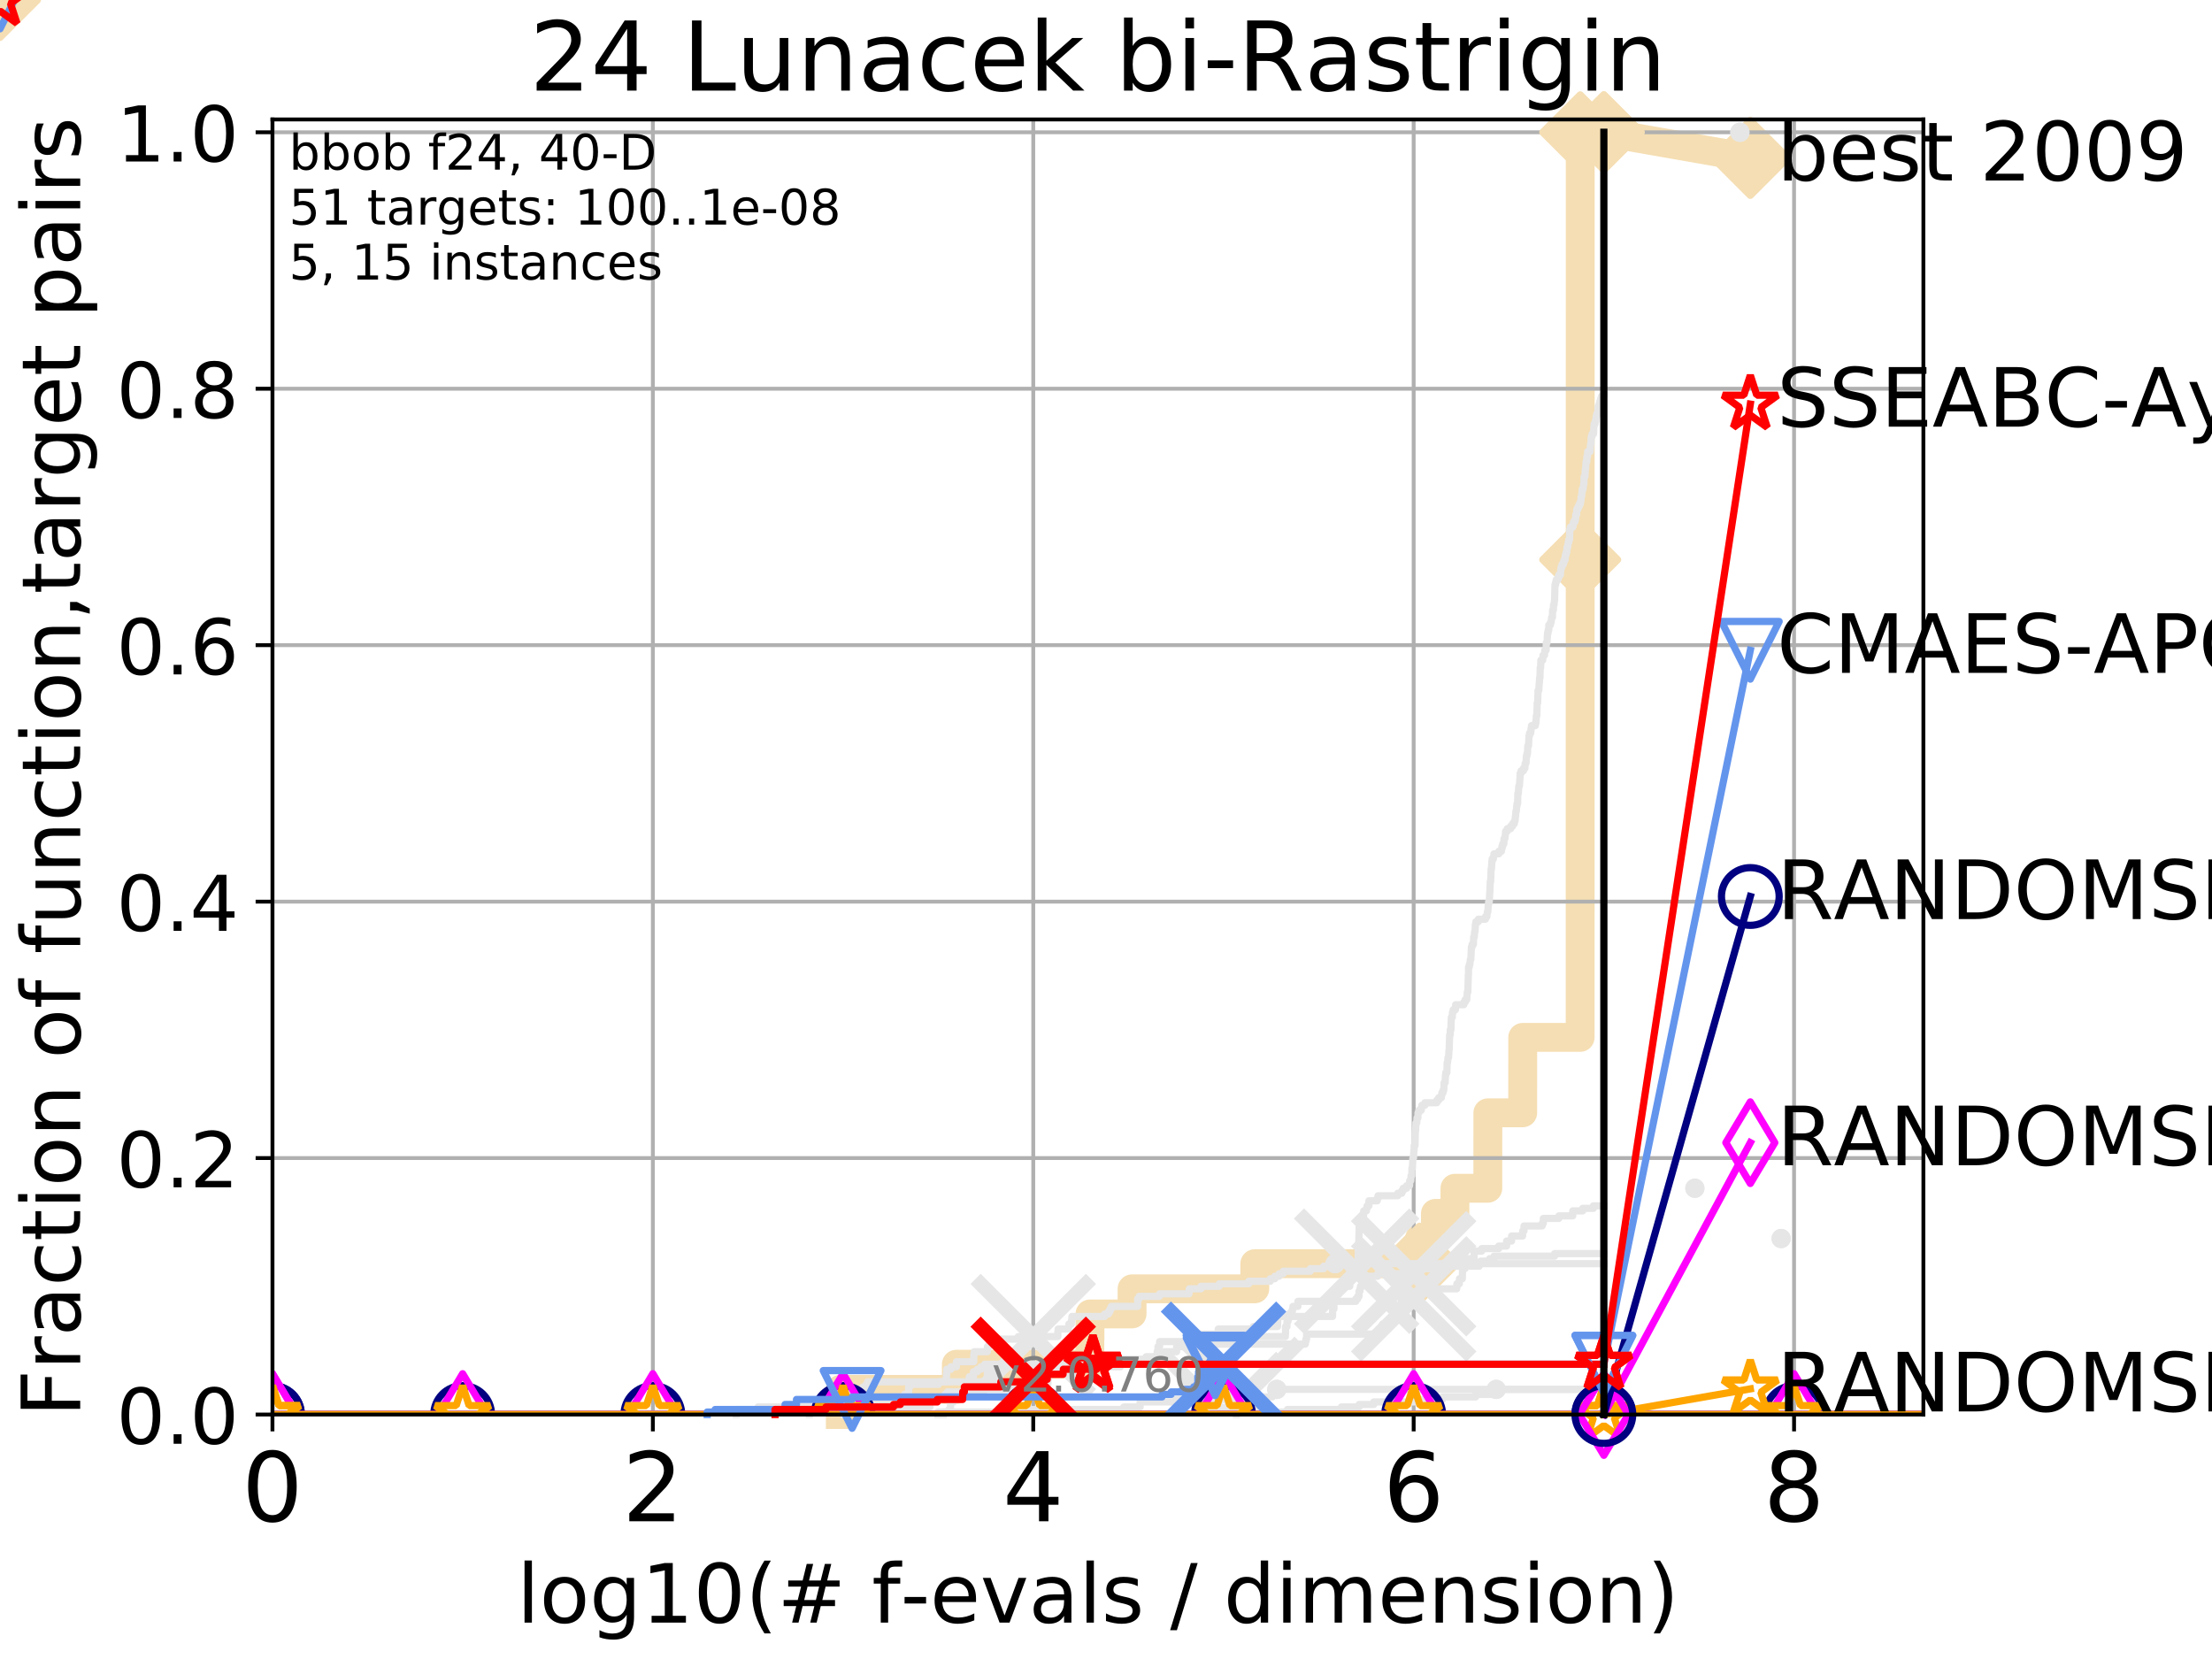 <?xml version="1.0" encoding="utf-8" standalone="no"?>
<!DOCTYPE svg PUBLIC "-//W3C//DTD SVG 1.1//EN"
  "http://www.w3.org/Graphics/SVG/1.1/DTD/svg11.dtd">
<!-- Created with matplotlib (http://matplotlib.org/) -->
<svg height="345pt" version="1.1" viewBox="0 0 460 345" width="460pt" xmlns="http://www.w3.org/2000/svg" xmlns:xlink="http://www.w3.org/1999/xlink">
 <defs>
  <style type="text/css">
*{stroke-linecap:butt;stroke-linejoin:round;}
  </style>
 </defs>
 <g id="figure_1">
  <g id="patch_1">
   <path d="M 0 345.6 
L 460.8 345.6 
L 460.8 0 
L 0 0 
z
" style="fill:#ffffff;"/>
  </g>
  <g id="axes_1">
   <g id="patch_2">
    <path d="M 56.66 294.16 
L 399.984 294.16 
L 399.984 24.84 
L 56.66 24.84 
z
" style="fill:#ffffff;"/>
   </g>
   <g id="line2d_1">
    <path d="M 174.743 294.16 
L 174.743 288.932 
L 198.879 288.932 
L 198.879 283.703 
L 226.637 283.703 
L 226.637 278.475 
L 226.667 278.475 
L 226.667 273.246 
L 235.418 273.246 
L 235.418 268.018 
L 260.942 268.018 
L 260.942 262.789 
L 295.197 262.789 
L 295.197 257.561 
L 298.509 257.561 
L 298.509 252.332 
L 302.562 252.332 
L 302.562 247.104 
L 309.403 247.104 
L 309.403 241.875 
L 309.405 241.875 
L 309.405 236.647 
L 309.409 236.647 
L 309.409 231.418 
L 316.656 231.418 
L 316.656 226.19 
L 316.658 226.19 
L 316.658 220.961 
L 316.66 220.961 
L 316.66 215.733 
L 328.602 215.733 
L 328.602 210.504 
L 328.602 210.504 
L 328.602 205.276 
L 328.603 205.276 
L 328.603 200.047 
L 328.604 200.047 
L 328.604 194.819 
L 328.604 194.819 
L 328.604 189.59 
L 328.605 189.59 
L 328.605 184.362 
L 328.605 184.362 
L 328.605 179.133 
L 328.606 179.133 
L 328.606 173.905 
L 328.606 173.905 
L 328.606 168.676 
L 328.606 168.676 
L 328.606 163.448 
L 328.607 163.448 
L 328.607 158.219 
L 328.607 158.219 
L 328.607 152.991 
L 328.608 152.991 
L 328.608 147.762 
L 328.609 147.762 
L 328.609 142.534 
L 328.609 142.534 
L 328.609 137.305 
L 328.61 137.305 
L 328.61 132.077 
L 328.61 132.077 
L 328.61 126.848 
L 328.61 126.848 
L 328.61 121.62 
L 328.611 121.62 
L 328.611 116.391 
L 328.612 116.391 
L 328.612 111.163 
L 328.612 111.163 
L 328.612 105.934 
L 328.613 105.934 
L 328.613 100.706 
L 328.613 100.706 
L 328.613 95.477 
L 328.614 95.477 
L 328.614 90.249 
L 328.614 90.249 
L 328.614 85.02 
L 328.615 85.02 
L 328.615 79.792 
L 328.615 79.792 
L 328.615 74.563 
L 328.616 74.563 
L 328.616 69.335 
L 328.616 69.335 
L 328.616 64.106 
L 328.617 64.106 
L 328.617 58.878 
L 328.617 58.878 
L 328.617 53.649 
L 328.618 53.649 
L 328.618 48.421 
L 328.618 48.421 
L 328.618 43.192 
L 328.619 43.192 
L 328.619 37.964 
L 328.619 37.964 
L 328.619 32.735 
L 328.62 32.735 
L 328.62 27.507 
L 333.534 27.507 
" style="fill:none;stroke:#f5deb3;stroke-linecap:square;stroke-width:6;"/>
   </g>
   <g id="line2d_2">
    <path d="M 0 0 
" style="fill:none;stroke:#f5deb3;stroke-linecap:square;stroke-width:6;"/>
    <defs>
     <path d="M -0 7.778 
L 7.778 0 
L 0 -7.778 
L -7.778 -0 
z
" id="mbd6713bb48" style="stroke:#f5deb3;stroke-linejoin:miter;stroke-width:1.5;"/>
    </defs>
    <g>
     <use style="fill:#f5deb3;stroke:#f5deb3;stroke-linejoin:miter;stroke-width:1.5;" x="0" xlink:href="#mbd6713bb48" y="0"/>
    </g>
   </g>
   <g id="line2d_3">
    <path d="M 333.534 27.507 
L 363.99 32.84 
" style="fill:none;stroke:#f5deb3;stroke-linecap:square;stroke-width:6;"/>
    <g>
     <use style="fill:#f5deb3;stroke:#f5deb3;stroke-linejoin:miter;stroke-width:1.5;" x="333.534" xlink:href="#mbd6713bb48" y="27.507"/>
     <use style="fill:#f5deb3;stroke:#f5deb3;stroke-linejoin:miter;stroke-width:1.5;" x="363.99" xlink:href="#mbd6713bb48" y="32.84"/>
    </g>
   </g>
   <g id="matplotlib.axis_1">
    <g id="xtick_1">
     <g id="line2d_4">
      <path clip-path="url(#pa37e6c9cf1)" d="M 56.66 294.16 
L 56.66 24.84 
" style="fill:none;stroke:#b0b0b0;stroke-linecap:square;stroke-width:0.8;"/>
     </g>
     <g id="line2d_5">
      <defs>
       <path d="M 0 0 
L 0 3.5 
" id="m6ac9494b86" style="stroke:#000000;stroke-width:0.8;"/>
      </defs>
      <g>
       <use style="stroke:#000000;stroke-width:0.8;" x="56.66" xlink:href="#m6ac9494b86" y="294.16"/>
      </g>
     </g>
     <g id="text_1">
      <!-- 0 -->
      <defs>
       <path d="M 31.781 66.406 
Q 24.172 66.406 20.328 58.906 
Q 16.5 51.422 16.5 36.375 
Q 16.5 21.391 20.328 13.891 
Q 24.172 6.391 31.781 6.391 
Q 39.453 6.391 43.281 13.891 
Q 47.125 21.391 47.125 36.375 
Q 47.125 51.422 43.281 58.906 
Q 39.453 66.406 31.781 66.406 
z
M 31.781 74.219 
Q 44.047 74.219 50.516 64.516 
Q 56.984 54.828 56.984 36.375 
Q 56.984 17.969 50.516 8.266 
Q 44.047 -1.422 31.781 -1.422 
Q 19.531 -1.422 13.062 8.266 
Q 6.594 17.969 6.594 36.375 
Q 6.594 54.828 13.062 64.516 
Q 19.531 74.219 31.781 74.219 
z
" id="DejaVuSans-30"/>
      </defs>
      <g transform="translate(50.297 316.357)scale(0.2 -0.2)">
       <use xlink:href="#DejaVuSans-30"/>
      </g>
     </g>
    </g>
    <g id="xtick_2">
     <g id="line2d_6">
      <path clip-path="url(#pa37e6c9cf1)" d="M 135.767 294.16 
L 135.767 24.84 
" style="fill:none;stroke:#b0b0b0;stroke-linecap:square;stroke-width:0.8;"/>
     </g>
     <g id="line2d_7">
      <g>
       <use style="stroke:#000000;stroke-width:0.8;" x="135.767" xlink:href="#m6ac9494b86" y="294.16"/>
      </g>
     </g>
     <g id="text_2">
      <!-- 2 -->
      <defs>
       <path d="M 19.188 8.297 
L 53.609 8.297 
L 53.609 0 
L 7.328 0 
L 7.328 8.297 
Q 12.938 14.109 22.625 23.891 
Q 32.328 33.688 34.812 36.531 
Q 39.547 41.844 41.422 45.531 
Q 43.312 49.219 43.312 52.781 
Q 43.312 58.594 39.234 62.25 
Q 35.156 65.922 28.609 65.922 
Q 23.969 65.922 18.812 64.312 
Q 13.672 62.703 7.812 59.422 
L 7.812 69.391 
Q 13.766 71.781 18.938 73 
Q 24.125 74.219 28.422 74.219 
Q 39.75 74.219 46.484 68.547 
Q 53.219 62.891 53.219 53.422 
Q 53.219 48.922 51.531 44.891 
Q 49.859 40.875 45.406 35.406 
Q 44.188 33.984 37.641 27.219 
Q 31.109 20.453 19.188 8.297 
z
" id="DejaVuSans-32"/>
      </defs>
      <g transform="translate(129.404 316.357)scale(0.2 -0.2)">
       <use xlink:href="#DejaVuSans-32"/>
      </g>
     </g>
    </g>
    <g id="xtick_3">
     <g id="line2d_8">
      <path clip-path="url(#pa37e6c9cf1)" d="M 214.874 294.16 
L 214.874 24.84 
" style="fill:none;stroke:#b0b0b0;stroke-linecap:square;stroke-width:0.8;"/>
     </g>
     <g id="line2d_9">
      <g>
       <use style="stroke:#000000;stroke-width:0.8;" x="214.874" xlink:href="#m6ac9494b86" y="294.16"/>
      </g>
     </g>
     <g id="text_3">
      <!-- 4 -->
      <defs>
       <path d="M 37.797 64.312 
L 12.891 25.391 
L 37.797 25.391 
z
M 35.203 72.906 
L 47.609 72.906 
L 47.609 25.391 
L 58.016 25.391 
L 58.016 17.188 
L 47.609 17.188 
L 47.609 0 
L 37.797 0 
L 37.797 17.188 
L 4.891 17.188 
L 4.891 26.703 
z
" id="DejaVuSans-34"/>
      </defs>
      <g transform="translate(208.511 316.357)scale(0.2 -0.2)">
       <use xlink:href="#DejaVuSans-34"/>
      </g>
     </g>
    </g>
    <g id="xtick_4">
     <g id="line2d_10">
      <path clip-path="url(#pa37e6c9cf1)" d="M 293.981 294.16 
L 293.981 24.84 
" style="fill:none;stroke:#b0b0b0;stroke-linecap:square;stroke-width:0.8;"/>
     </g>
     <g id="line2d_11">
      <g>
       <use style="stroke:#000000;stroke-width:0.8;" x="293.981" xlink:href="#m6ac9494b86" y="294.16"/>
      </g>
     </g>
     <g id="text_4">
      <!-- 6 -->
      <defs>
       <path d="M 33.016 40.375 
Q 26.375 40.375 22.484 35.828 
Q 18.609 31.297 18.609 23.391 
Q 18.609 15.531 22.484 10.953 
Q 26.375 6.391 33.016 6.391 
Q 39.656 6.391 43.531 10.953 
Q 47.406 15.531 47.406 23.391 
Q 47.406 31.297 43.531 35.828 
Q 39.656 40.375 33.016 40.375 
z
M 52.594 71.297 
L 52.594 62.312 
Q 48.875 64.062 45.094 64.984 
Q 41.312 65.922 37.594 65.922 
Q 27.828 65.922 22.672 59.328 
Q 17.531 52.734 16.797 39.406 
Q 19.672 43.656 24.016 45.922 
Q 28.375 48.188 33.594 48.188 
Q 44.578 48.188 50.953 41.516 
Q 57.328 34.859 57.328 23.391 
Q 57.328 12.156 50.688 5.359 
Q 44.047 -1.422 33.016 -1.422 
Q 20.359 -1.422 13.672 8.266 
Q 6.984 17.969 6.984 36.375 
Q 6.984 53.656 15.188 63.938 
Q 23.391 74.219 37.203 74.219 
Q 40.922 74.219 44.703 73.484 
Q 48.484 72.75 52.594 71.297 
z
" id="DejaVuSans-36"/>
      </defs>
      <g transform="translate(287.618 316.357)scale(0.2 -0.2)">
       <use xlink:href="#DejaVuSans-36"/>
      </g>
     </g>
    </g>
    <g id="xtick_5">
     <g id="line2d_12">
      <path clip-path="url(#pa37e6c9cf1)" d="M 373.088 294.16 
L 373.088 24.84 
" style="fill:none;stroke:#b0b0b0;stroke-linecap:square;stroke-width:0.8;"/>
     </g>
     <g id="line2d_13">
      <g>
       <use style="stroke:#000000;stroke-width:0.8;" x="373.088" xlink:href="#m6ac9494b86" y="294.16"/>
      </g>
     </g>
     <g id="text_5">
      <!-- 8 -->
      <defs>
       <path d="M 31.781 34.625 
Q 24.75 34.625 20.719 30.859 
Q 16.703 27.094 16.703 20.516 
Q 16.703 13.922 20.719 10.156 
Q 24.75 6.391 31.781 6.391 
Q 38.812 6.391 42.859 10.172 
Q 46.922 13.969 46.922 20.516 
Q 46.922 27.094 42.891 30.859 
Q 38.875 34.625 31.781 34.625 
z
M 21.922 38.812 
Q 15.578 40.375 12.031 44.719 
Q 8.5 49.078 8.5 55.328 
Q 8.5 64.062 14.719 69.141 
Q 20.953 74.219 31.781 74.219 
Q 42.672 74.219 48.875 69.141 
Q 55.078 64.062 55.078 55.328 
Q 55.078 49.078 51.531 44.719 
Q 48 40.375 41.703 38.812 
Q 48.828 37.156 52.797 32.312 
Q 56.781 27.484 56.781 20.516 
Q 56.781 9.906 50.312 4.234 
Q 43.844 -1.422 31.781 -1.422 
Q 19.734 -1.422 13.25 4.234 
Q 6.781 9.906 6.781 20.516 
Q 6.781 27.484 10.781 32.312 
Q 14.797 37.156 21.922 38.812 
z
M 18.312 54.391 
Q 18.312 48.734 21.844 45.562 
Q 25.391 42.391 31.781 42.391 
Q 38.141 42.391 41.719 45.562 
Q 45.312 48.734 45.312 54.391 
Q 45.312 60.062 41.719 63.234 
Q 38.141 66.406 31.781 66.406 
Q 25.391 66.406 21.844 63.234 
Q 18.312 60.062 18.312 54.391 
z
" id="DejaVuSans-38"/>
      </defs>
      <g transform="translate(366.725 316.357)scale(0.2 -0.2)">
       <use xlink:href="#DejaVuSans-38"/>
      </g>
     </g>
    </g>
    <g id="text_6">
     <!-- log10(# f-evals / dimension) -->
     <defs>
      <path d="M 9.422 75.984 
L 18.406 75.984 
L 18.406 0 
L 9.422 0 
z
" id="DejaVuSans-6c"/>
      <path d="M 30.609 48.391 
Q 23.391 48.391 19.188 42.75 
Q 14.984 37.109 14.984 27.297 
Q 14.984 17.484 19.156 11.844 
Q 23.344 6.203 30.609 6.203 
Q 37.797 6.203 41.984 11.859 
Q 46.188 17.531 46.188 27.297 
Q 46.188 37.016 41.984 42.703 
Q 37.797 48.391 30.609 48.391 
z
M 30.609 56 
Q 42.328 56 49.016 48.375 
Q 55.719 40.766 55.719 27.297 
Q 55.719 13.875 49.016 6.219 
Q 42.328 -1.422 30.609 -1.422 
Q 18.844 -1.422 12.172 6.219 
Q 5.516 13.875 5.516 27.297 
Q 5.516 40.766 12.172 48.375 
Q 18.844 56 30.609 56 
z
" id="DejaVuSans-6f"/>
      <path d="M 45.406 27.984 
Q 45.406 37.75 41.375 43.109 
Q 37.359 48.484 30.078 48.484 
Q 22.859 48.484 18.828 43.109 
Q 14.797 37.75 14.797 27.984 
Q 14.797 18.266 18.828 12.891 
Q 22.859 7.516 30.078 7.516 
Q 37.359 7.516 41.375 12.891 
Q 45.406 18.266 45.406 27.984 
z
M 54.391 6.781 
Q 54.391 -7.172 48.188 -13.984 
Q 42 -20.797 29.203 -20.797 
Q 24.469 -20.797 20.266 -20.094 
Q 16.062 -19.391 12.109 -17.922 
L 12.109 -9.188 
Q 16.062 -11.328 19.922 -12.344 
Q 23.781 -13.375 27.781 -13.375 
Q 36.625 -13.375 41.016 -8.766 
Q 45.406 -4.156 45.406 5.172 
L 45.406 9.625 
Q 42.625 4.781 38.281 2.391 
Q 33.938 0 27.875 0 
Q 17.828 0 11.672 7.656 
Q 5.516 15.328 5.516 27.984 
Q 5.516 40.672 11.672 48.328 
Q 17.828 56 27.875 56 
Q 33.938 56 38.281 53.609 
Q 42.625 51.219 45.406 46.391 
L 45.406 54.688 
L 54.391 54.688 
z
" id="DejaVuSans-67"/>
      <path d="M 12.406 8.297 
L 28.516 8.297 
L 28.516 63.922 
L 10.984 60.406 
L 10.984 69.391 
L 28.422 72.906 
L 38.281 72.906 
L 38.281 8.297 
L 54.391 8.297 
L 54.391 0 
L 12.406 0 
z
" id="DejaVuSans-31"/>
      <path d="M 31 75.875 
Q 24.469 64.656 21.281 53.656 
Q 18.109 42.672 18.109 31.391 
Q 18.109 20.125 21.312 9.062 
Q 24.516 -2 31 -13.188 
L 23.188 -13.188 
Q 15.875 -1.703 12.234 9.375 
Q 8.594 20.453 8.594 31.391 
Q 8.594 42.281 12.203 53.312 
Q 15.828 64.359 23.188 75.875 
z
" id="DejaVuSans-28"/>
      <path d="M 51.125 44 
L 36.922 44 
L 32.812 27.688 
L 47.125 27.688 
z
M 43.797 71.781 
L 38.719 51.516 
L 52.984 51.516 
L 58.109 71.781 
L 65.922 71.781 
L 60.891 51.516 
L 76.125 51.516 
L 76.125 44 
L 58.984 44 
L 54.984 27.688 
L 70.516 27.688 
L 70.516 20.219 
L 53.078 20.219 
L 48 0 
L 40.188 0 
L 45.219 20.219 
L 30.906 20.219 
L 25.875 0 
L 18.016 0 
L 23.094 20.219 
L 7.719 20.219 
L 7.719 27.688 
L 24.906 27.688 
L 29 44 
L 13.281 44 
L 13.281 51.516 
L 30.906 51.516 
L 35.891 71.781 
z
" id="DejaVuSans-23"/>
      <path id="DejaVuSans-20"/>
      <path d="M 37.109 75.984 
L 37.109 68.5 
L 28.516 68.5 
Q 23.688 68.5 21.797 66.547 
Q 19.922 64.594 19.922 59.516 
L 19.922 54.688 
L 34.719 54.688 
L 34.719 47.703 
L 19.922 47.703 
L 19.922 0 
L 10.891 0 
L 10.891 47.703 
L 2.297 47.703 
L 2.297 54.688 
L 10.891 54.688 
L 10.891 58.5 
Q 10.891 67.625 15.141 71.797 
Q 19.391 75.984 28.609 75.984 
z
" id="DejaVuSans-66"/>
      <path d="M 4.891 31.391 
L 31.203 31.391 
L 31.203 23.391 
L 4.891 23.391 
z
" id="DejaVuSans-2d"/>
      <path d="M 56.203 29.594 
L 56.203 25.203 
L 14.891 25.203 
Q 15.484 15.922 20.484 11.062 
Q 25.484 6.203 34.422 6.203 
Q 39.594 6.203 44.453 7.469 
Q 49.312 8.734 54.109 11.281 
L 54.109 2.781 
Q 49.266 0.734 44.188 -0.344 
Q 39.109 -1.422 33.891 -1.422 
Q 20.797 -1.422 13.156 6.188 
Q 5.516 13.812 5.516 26.812 
Q 5.516 40.234 12.766 48.109 
Q 20.016 56 32.328 56 
Q 43.359 56 49.781 48.891 
Q 56.203 41.797 56.203 29.594 
z
M 47.219 32.234 
Q 47.125 39.594 43.094 43.984 
Q 39.062 48.391 32.422 48.391 
Q 24.906 48.391 20.391 44.141 
Q 15.875 39.891 15.188 32.172 
z
" id="DejaVuSans-65"/>
      <path d="M 2.984 54.688 
L 12.5 54.688 
L 29.594 8.797 
L 46.688 54.688 
L 56.203 54.688 
L 35.688 0 
L 23.484 0 
z
" id="DejaVuSans-76"/>
      <path d="M 34.281 27.484 
Q 23.391 27.484 19.188 25 
Q 14.984 22.516 14.984 16.5 
Q 14.984 11.719 18.141 8.906 
Q 21.297 6.109 26.703 6.109 
Q 34.188 6.109 38.703 11.406 
Q 43.219 16.703 43.219 25.484 
L 43.219 27.484 
z
M 52.203 31.203 
L 52.203 0 
L 43.219 0 
L 43.219 8.297 
Q 40.141 3.328 35.547 0.953 
Q 30.953 -1.422 24.312 -1.422 
Q 15.922 -1.422 10.953 3.297 
Q 6 8.016 6 15.922 
Q 6 25.141 12.172 29.828 
Q 18.359 34.516 30.609 34.516 
L 43.219 34.516 
L 43.219 35.406 
Q 43.219 41.609 39.141 45 
Q 35.062 48.391 27.688 48.391 
Q 23 48.391 18.547 47.266 
Q 14.109 46.141 10.016 43.891 
L 10.016 52.203 
Q 14.938 54.109 19.578 55.047 
Q 24.219 56 28.609 56 
Q 40.484 56 46.344 49.844 
Q 52.203 43.703 52.203 31.203 
z
" id="DejaVuSans-61"/>
      <path d="M 44.281 53.078 
L 44.281 44.578 
Q 40.484 46.531 36.375 47.5 
Q 32.281 48.484 27.875 48.484 
Q 21.188 48.484 17.844 46.438 
Q 14.5 44.391 14.5 40.281 
Q 14.5 37.156 16.891 35.375 
Q 19.281 33.594 26.516 31.984 
L 29.594 31.297 
Q 39.156 29.25 43.188 25.516 
Q 47.219 21.781 47.219 15.094 
Q 47.219 7.469 41.188 3.016 
Q 35.156 -1.422 24.609 -1.422 
Q 20.219 -1.422 15.453 -0.562 
Q 10.688 0.297 5.422 2 
L 5.422 11.281 
Q 10.406 8.688 15.234 7.391 
Q 20.062 6.109 24.812 6.109 
Q 31.156 6.109 34.562 8.281 
Q 37.984 10.453 37.984 14.406 
Q 37.984 18.062 35.516 20.016 
Q 33.062 21.969 24.703 23.781 
L 21.578 24.516 
Q 13.234 26.266 9.516 29.906 
Q 5.812 33.547 5.812 39.891 
Q 5.812 47.609 11.281 51.797 
Q 16.75 56 26.812 56 
Q 31.781 56 36.172 55.266 
Q 40.578 54.547 44.281 53.078 
z
" id="DejaVuSans-73"/>
      <path d="M 25.391 72.906 
L 33.688 72.906 
L 8.297 -9.281 
L 0 -9.281 
z
" id="DejaVuSans-2f"/>
      <path d="M 45.406 46.391 
L 45.406 75.984 
L 54.391 75.984 
L 54.391 0 
L 45.406 0 
L 45.406 8.203 
Q 42.578 3.328 38.25 0.953 
Q 33.938 -1.422 27.875 -1.422 
Q 17.969 -1.422 11.734 6.484 
Q 5.516 14.406 5.516 27.297 
Q 5.516 40.188 11.734 48.094 
Q 17.969 56 27.875 56 
Q 33.938 56 38.25 53.625 
Q 42.578 51.266 45.406 46.391 
z
M 14.797 27.297 
Q 14.797 17.391 18.875 11.75 
Q 22.953 6.109 30.078 6.109 
Q 37.203 6.109 41.297 11.75 
Q 45.406 17.391 45.406 27.297 
Q 45.406 37.203 41.297 42.844 
Q 37.203 48.484 30.078 48.484 
Q 22.953 48.484 18.875 42.844 
Q 14.797 37.203 14.797 27.297 
z
" id="DejaVuSans-64"/>
      <path d="M 9.422 54.688 
L 18.406 54.688 
L 18.406 0 
L 9.422 0 
z
M 9.422 75.984 
L 18.406 75.984 
L 18.406 64.594 
L 9.422 64.594 
z
" id="DejaVuSans-69"/>
      <path d="M 52 44.188 
Q 55.375 50.25 60.062 53.125 
Q 64.75 56 71.094 56 
Q 79.641 56 84.281 50.016 
Q 88.922 44.047 88.922 33.016 
L 88.922 0 
L 79.891 0 
L 79.891 32.719 
Q 79.891 40.578 77.094 44.375 
Q 74.312 48.188 68.609 48.188 
Q 61.625 48.188 57.562 43.547 
Q 53.516 38.922 53.516 30.906 
L 53.516 0 
L 44.484 0 
L 44.484 32.719 
Q 44.484 40.625 41.703 44.406 
Q 38.922 48.188 33.109 48.188 
Q 26.219 48.188 22.156 43.531 
Q 18.109 38.875 18.109 30.906 
L 18.109 0 
L 9.078 0 
L 9.078 54.688 
L 18.109 54.688 
L 18.109 46.188 
Q 21.188 51.219 25.484 53.609 
Q 29.781 56 35.688 56 
Q 41.656 56 45.828 52.969 
Q 50 49.953 52 44.188 
z
" id="DejaVuSans-6d"/>
      <path d="M 54.891 33.016 
L 54.891 0 
L 45.906 0 
L 45.906 32.719 
Q 45.906 40.484 42.875 44.328 
Q 39.844 48.188 33.797 48.188 
Q 26.516 48.188 22.312 43.547 
Q 18.109 38.922 18.109 30.906 
L 18.109 0 
L 9.078 0 
L 9.078 54.688 
L 18.109 54.688 
L 18.109 46.188 
Q 21.344 51.125 25.703 53.562 
Q 30.078 56 35.797 56 
Q 45.219 56 50.047 50.172 
Q 54.891 44.344 54.891 33.016 
z
" id="DejaVuSans-6e"/>
      <path d="M 8.016 75.875 
L 15.828 75.875 
Q 23.141 64.359 26.781 53.312 
Q 30.422 42.281 30.422 31.391 
Q 30.422 20.453 26.781 9.375 
Q 23.141 -1.703 15.828 -13.188 
L 8.016 -13.188 
Q 14.5 -2 17.703 9.062 
Q 20.906 20.125 20.906 31.391 
Q 20.906 42.672 17.703 53.656 
Q 14.5 64.656 8.016 75.875 
z
" id="DejaVuSans-29"/>
     </defs>
     <g transform="translate(107.481 337.434)scale(0.17 -0.17)">
      <use xlink:href="#DejaVuSans-6c"/>
      <use x="27.783" xlink:href="#DejaVuSans-6f"/>
      <use x="88.965" xlink:href="#DejaVuSans-67"/>
      <use x="152.441" xlink:href="#DejaVuSans-31"/>
      <use x="216.064" xlink:href="#DejaVuSans-30"/>
      <use x="279.688" xlink:href="#DejaVuSans-28"/>
      <use x="318.701" xlink:href="#DejaVuSans-23"/>
      <use x="402.49" xlink:href="#DejaVuSans-20"/>
      <use x="434.277" xlink:href="#DejaVuSans-66"/>
      <use x="469.404" xlink:href="#DejaVuSans-2d"/>
      <use x="505.488" xlink:href="#DejaVuSans-65"/>
      <use x="567.012" xlink:href="#DejaVuSans-76"/>
      <use x="626.191" xlink:href="#DejaVuSans-61"/>
      <use x="687.471" xlink:href="#DejaVuSans-6c"/>
      <use x="715.254" xlink:href="#DejaVuSans-73"/>
      <use x="767.354" xlink:href="#DejaVuSans-20"/>
      <use x="799.141" xlink:href="#DejaVuSans-2f"/>
      <use x="832.832" xlink:href="#DejaVuSans-20"/>
      <use x="864.619" xlink:href="#DejaVuSans-64"/>
      <use x="928.096" xlink:href="#DejaVuSans-69"/>
      <use x="955.879" xlink:href="#DejaVuSans-6d"/>
      <use x="1053.291" xlink:href="#DejaVuSans-65"/>
      <use x="1114.814" xlink:href="#DejaVuSans-6e"/>
      <use x="1178.193" xlink:href="#DejaVuSans-73"/>
      <use x="1230.293" xlink:href="#DejaVuSans-69"/>
      <use x="1258.076" xlink:href="#DejaVuSans-6f"/>
      <use x="1319.258" xlink:href="#DejaVuSans-6e"/>
      <use x="1382.637" xlink:href="#DejaVuSans-29"/>
     </g>
    </g>
   </g>
   <g id="matplotlib.axis_2">
    <g id="ytick_1">
     <g id="line2d_14">
      <path clip-path="url(#pa37e6c9cf1)" d="M 56.66 294.16 
L 399.984 294.16 
" style="fill:none;stroke:#b0b0b0;stroke-linecap:square;stroke-width:0.8;"/>
     </g>
     <g id="line2d_15">
      <defs>
       <path d="M 0 0 
L -3.5 0 
" id="m8c458cbc75" style="stroke:#000000;stroke-width:0.8;"/>
      </defs>
      <g>
       <use style="stroke:#000000;stroke-width:0.8;" x="56.66" xlink:href="#m8c458cbc75" y="294.16"/>
      </g>
     </g>
     <g id="text_7">
      <!-- 0.0 -->
      <defs>
       <path d="M 10.688 12.406 
L 21 12.406 
L 21 0 
L 10.688 0 
z
" id="DejaVuSans-2e"/>
      </defs>
      <g transform="translate(24.215 300.239)scale(0.16 -0.16)">
       <use xlink:href="#DejaVuSans-30"/>
       <use x="63.623" xlink:href="#DejaVuSans-2e"/>
       <use x="95.41" xlink:href="#DejaVuSans-30"/>
      </g>
     </g>
    </g>
    <g id="ytick_2">
     <g id="line2d_16">
      <path clip-path="url(#pa37e6c9cf1)" d="M 56.66 240.829 
L 399.984 240.829 
" style="fill:none;stroke:#b0b0b0;stroke-linecap:square;stroke-width:0.8;"/>
     </g>
     <g id="line2d_17">
      <g>
       <use style="stroke:#000000;stroke-width:0.8;" x="56.66" xlink:href="#m8c458cbc75" y="240.829"/>
      </g>
     </g>
     <g id="text_8">
      <!-- 0.2 -->
      <g transform="translate(24.215 246.908)scale(0.16 -0.16)">
       <use xlink:href="#DejaVuSans-30"/>
       <use x="63.623" xlink:href="#DejaVuSans-2e"/>
       <use x="95.41" xlink:href="#DejaVuSans-32"/>
      </g>
     </g>
    </g>
    <g id="ytick_3">
     <g id="line2d_18">
      <path clip-path="url(#pa37e6c9cf1)" d="M 56.66 187.499 
L 399.984 187.499 
" style="fill:none;stroke:#b0b0b0;stroke-linecap:square;stroke-width:0.8;"/>
     </g>
     <g id="line2d_19">
      <g>
       <use style="stroke:#000000;stroke-width:0.8;" x="56.66" xlink:href="#m8c458cbc75" y="187.499"/>
      </g>
     </g>
     <g id="text_9">
      <!-- 0.4 -->
      <g transform="translate(24.215 193.577)scale(0.16 -0.16)">
       <use xlink:href="#DejaVuSans-30"/>
       <use x="63.623" xlink:href="#DejaVuSans-2e"/>
       <use x="95.41" xlink:href="#DejaVuSans-34"/>
      </g>
     </g>
    </g>
    <g id="ytick_4">
     <g id="line2d_20">
      <path clip-path="url(#pa37e6c9cf1)" d="M 56.66 134.168 
L 399.984 134.168 
" style="fill:none;stroke:#b0b0b0;stroke-linecap:square;stroke-width:0.8;"/>
     </g>
     <g id="line2d_21">
      <g>
       <use style="stroke:#000000;stroke-width:0.8;" x="56.66" xlink:href="#m8c458cbc75" y="134.168"/>
      </g>
     </g>
     <g id="text_10">
      <!-- 0.6 -->
      <g transform="translate(24.215 140.247)scale(0.16 -0.16)">
       <use xlink:href="#DejaVuSans-30"/>
       <use x="63.623" xlink:href="#DejaVuSans-2e"/>
       <use x="95.41" xlink:href="#DejaVuSans-36"/>
      </g>
     </g>
    </g>
    <g id="ytick_5">
     <g id="line2d_22">
      <path clip-path="url(#pa37e6c9cf1)" d="M 56.66 80.837 
L 399.984 80.837 
" style="fill:none;stroke:#b0b0b0;stroke-linecap:square;stroke-width:0.8;"/>
     </g>
     <g id="line2d_23">
      <g>
       <use style="stroke:#000000;stroke-width:0.8;" x="56.66" xlink:href="#m8c458cbc75" y="80.837"/>
      </g>
     </g>
     <g id="text_11">
      <!-- 0.8 -->
      <g transform="translate(24.215 86.916)scale(0.16 -0.16)">
       <use xlink:href="#DejaVuSans-30"/>
       <use x="63.623" xlink:href="#DejaVuSans-2e"/>
       <use x="95.41" xlink:href="#DejaVuSans-38"/>
      </g>
     </g>
    </g>
    <g id="ytick_6">
     <g id="line2d_24">
      <path clip-path="url(#pa37e6c9cf1)" d="M 56.66 27.507 
L 399.984 27.507 
" style="fill:none;stroke:#b0b0b0;stroke-linecap:square;stroke-width:0.8;"/>
     </g>
     <g id="line2d_25">
      <g>
       <use style="stroke:#000000;stroke-width:0.8;" x="56.66" xlink:href="#m8c458cbc75" y="27.507"/>
      </g>
     </g>
     <g id="text_12">
      <!-- 1.0 -->
      <g transform="translate(24.215 33.585)scale(0.16 -0.16)">
       <use xlink:href="#DejaVuSans-31"/>
       <use x="63.623" xlink:href="#DejaVuSans-2e"/>
       <use x="95.41" xlink:href="#DejaVuSans-30"/>
      </g>
     </g>
    </g>
    <g id="text_13">
     <!-- Fraction of function,target pairs -->
     <defs>
      <path d="M 9.812 72.906 
L 51.703 72.906 
L 51.703 64.594 
L 19.672 64.594 
L 19.672 43.109 
L 48.578 43.109 
L 48.578 34.812 
L 19.672 34.812 
L 19.672 0 
L 9.812 0 
z
" id="DejaVuSans-46"/>
      <path d="M 41.109 46.297 
Q 39.594 47.172 37.812 47.578 
Q 36.031 48 33.891 48 
Q 26.266 48 22.188 43.047 
Q 18.109 38.094 18.109 28.812 
L 18.109 0 
L 9.078 0 
L 9.078 54.688 
L 18.109 54.688 
L 18.109 46.188 
Q 20.953 51.172 25.484 53.578 
Q 30.031 56 36.531 56 
Q 37.453 56 38.578 55.875 
Q 39.703 55.766 41.062 55.516 
z
" id="DejaVuSans-72"/>
      <path d="M 48.781 52.594 
L 48.781 44.188 
Q 44.969 46.297 41.141 47.344 
Q 37.312 48.391 33.406 48.391 
Q 24.656 48.391 19.812 42.844 
Q 14.984 37.312 14.984 27.297 
Q 14.984 17.281 19.812 11.734 
Q 24.656 6.203 33.406 6.203 
Q 37.312 6.203 41.141 7.25 
Q 44.969 8.297 48.781 10.406 
L 48.781 2.094 
Q 45.016 0.344 40.984 -0.531 
Q 36.969 -1.422 32.422 -1.422 
Q 20.062 -1.422 12.781 6.344 
Q 5.516 14.109 5.516 27.297 
Q 5.516 40.672 12.859 48.328 
Q 20.219 56 33.016 56 
Q 37.156 56 41.109 55.141 
Q 45.062 54.297 48.781 52.594 
z
" id="DejaVuSans-63"/>
      <path d="M 18.312 70.219 
L 18.312 54.688 
L 36.812 54.688 
L 36.812 47.703 
L 18.312 47.703 
L 18.312 18.016 
Q 18.312 11.328 20.141 9.422 
Q 21.969 7.516 27.594 7.516 
L 36.812 7.516 
L 36.812 0 
L 27.594 0 
Q 17.188 0 13.234 3.875 
Q 9.281 7.766 9.281 18.016 
L 9.281 47.703 
L 2.688 47.703 
L 2.688 54.688 
L 9.281 54.688 
L 9.281 70.219 
z
" id="DejaVuSans-74"/>
      <path d="M 8.5 21.578 
L 8.5 54.688 
L 17.484 54.688 
L 17.484 21.922 
Q 17.484 14.156 20.5 10.266 
Q 23.531 6.391 29.594 6.391 
Q 36.859 6.391 41.078 11.031 
Q 45.312 15.672 45.312 23.688 
L 45.312 54.688 
L 54.297 54.688 
L 54.297 0 
L 45.312 0 
L 45.312 8.406 
Q 42.047 3.422 37.719 1 
Q 33.406 -1.422 27.688 -1.422 
Q 18.266 -1.422 13.375 4.438 
Q 8.5 10.297 8.5 21.578 
z
M 31.109 56 
z
" id="DejaVuSans-75"/>
      <path d="M 11.719 12.406 
L 22.016 12.406 
L 22.016 4 
L 14.016 -11.625 
L 7.719 -11.625 
L 11.719 4 
z
" id="DejaVuSans-2c"/>
      <path d="M 18.109 8.203 
L 18.109 -20.797 
L 9.078 -20.797 
L 9.078 54.688 
L 18.109 54.688 
L 18.109 46.391 
Q 20.953 51.266 25.266 53.625 
Q 29.594 56 35.594 56 
Q 45.562 56 51.781 48.094 
Q 58.016 40.188 58.016 27.297 
Q 58.016 14.406 51.781 6.484 
Q 45.562 -1.422 35.594 -1.422 
Q 29.594 -1.422 25.266 0.953 
Q 20.953 3.328 18.109 8.203 
z
M 48.688 27.297 
Q 48.688 37.203 44.609 42.844 
Q 40.531 48.484 33.406 48.484 
Q 26.266 48.484 22.188 42.844 
Q 18.109 37.203 18.109 27.297 
Q 18.109 17.391 22.188 11.75 
Q 26.266 6.109 33.406 6.109 
Q 40.531 6.109 44.609 11.75 
Q 48.688 17.391 48.688 27.297 
z
" id="DejaVuSans-70"/>
     </defs>
     <g transform="translate(16.68 294.639)rotate(-90)scale(0.17 -0.17)">
      <use xlink:href="#DejaVuSans-46"/>
      <use x="57.41" xlink:href="#DejaVuSans-72"/>
      <use x="98.523" xlink:href="#DejaVuSans-61"/>
      <use x="159.803" xlink:href="#DejaVuSans-63"/>
      <use x="214.783" xlink:href="#DejaVuSans-74"/>
      <use x="253.992" xlink:href="#DejaVuSans-69"/>
      <use x="281.775" xlink:href="#DejaVuSans-6f"/>
      <use x="342.957" xlink:href="#DejaVuSans-6e"/>
      <use x="406.336" xlink:href="#DejaVuSans-20"/>
      <use x="438.123" xlink:href="#DejaVuSans-6f"/>
      <use x="499.305" xlink:href="#DejaVuSans-66"/>
      <use x="534.51" xlink:href="#DejaVuSans-20"/>
      <use x="566.297" xlink:href="#DejaVuSans-66"/>
      <use x="601.502" xlink:href="#DejaVuSans-75"/>
      <use x="664.881" xlink:href="#DejaVuSans-6e"/>
      <use x="728.26" xlink:href="#DejaVuSans-63"/>
      <use x="783.24" xlink:href="#DejaVuSans-74"/>
      <use x="822.449" xlink:href="#DejaVuSans-69"/>
      <use x="850.232" xlink:href="#DejaVuSans-6f"/>
      <use x="911.414" xlink:href="#DejaVuSans-6e"/>
      <use x="974.793" xlink:href="#DejaVuSans-2c"/>
      <use x="1006.58" xlink:href="#DejaVuSans-74"/>
      <use x="1045.789" xlink:href="#DejaVuSans-61"/>
      <use x="1107.068" xlink:href="#DejaVuSans-72"/>
      <use x="1148.166" xlink:href="#DejaVuSans-67"/>
      <use x="1211.643" xlink:href="#DejaVuSans-65"/>
      <use x="1273.166" xlink:href="#DejaVuSans-74"/>
      <use x="1312.375" xlink:href="#DejaVuSans-20"/>
      <use x="1344.162" xlink:href="#DejaVuSans-70"/>
      <use x="1407.639" xlink:href="#DejaVuSans-61"/>
      <use x="1468.918" xlink:href="#DejaVuSans-69"/>
      <use x="1496.701" xlink:href="#DejaVuSans-72"/>
      <use x="1537.814" xlink:href="#DejaVuSans-73"/>
     </g>
    </g>
   </g>
   <g id="line2d_26">
    <defs>
     <path d="M 0 1.5 
C 0.398 1.5 0.779 1.342 1.061 1.061 
C 1.342 0.779 1.5 0.398 1.5 0 
C 1.5 -0.398 1.342 -0.779 1.061 -1.061 
C 0.779 -1.342 0.398 -1.5 0 -1.5 
C -0.398 -1.5 -0.779 -1.342 -1.061 -1.061 
C -1.342 -0.779 -1.5 -0.398 -1.5 0 
C -1.5 0.398 -1.342 0.779 -1.061 1.061 
C -0.779 1.342 -0.398 1.5 0 1.5 
z
" id="mfe64613ac2" style="stroke:#f5deb3;"/>
    </defs>
    <g>
     <use style="fill:#f5deb3;stroke:#f5deb3;" x="328.62" xlink:href="#mfe64613ac2" y="27.507"/>
     <use style="fill:#f5deb3;stroke:#f5deb3;" x="328.62" xlink:href="#mfe64613ac2" y="27.507"/>
    </g>
   </g>
   <g id="line2d_27">
    <g>
     <use style="fill:#f5deb3;stroke:#f5deb3;stroke-linejoin:miter;stroke-width:1.5;" x="295.197" xlink:href="#mbd6713bb48" y="262.789"/>
     <use style="fill:#f5deb3;stroke:#f5deb3;stroke-linejoin:miter;stroke-width:1.5;" x="328.612" xlink:href="#mbd6713bb48" y="116.391"/>
     <use style="fill:#f5deb3;stroke:#f5deb3;stroke-linejoin:miter;stroke-width:1.5;" x="328.62" xlink:href="#mbd6713bb48" y="27.507"/>
     <use style="fill:#f5deb3;stroke:#f5deb3;stroke-linejoin:miter;stroke-width:1.5;" x="333.534" xlink:href="#mbd6713bb48" y="27.507"/>
    </g>
   </g>
   <g id="line2d_28">
    <defs>
     <path d="M 0 1.5 
C 0.398 1.5 0.779 1.342 1.061 1.061 
C 1.342 0.779 1.5 0.398 1.5 0 
C 1.5 -0.398 1.342 -0.779 1.061 -1.061 
C 0.779 -1.342 0.398 -1.5 0 -1.5 
C -0.398 -1.5 -0.779 -1.342 -1.061 -1.061 
C -1.342 -0.779 -1.5 -0.398 -1.5 0 
C -1.5 0.398 -1.342 0.779 -1.061 1.061 
C -0.779 1.342 -0.398 1.5 0 1.5 
z
" id="m8cbff92041" style="stroke:#e6e6e6;"/>
    </defs>
    <g>
     <use style="fill:#e6e6e6;stroke:#e6e6e6;" x="265.514" xlink:href="#m8cbff92041" y="288.932"/>
     <use style="fill:#e6e6e6;stroke:#e6e6e6;" x="265.514" xlink:href="#m8cbff92041" y="288.932"/>
    </g>
   </g>
   <g id="line2d_29">
    <path d="M 195.06 294.16 
L 195.06 293.637 
L 207.944 293.637 
L 207.944 293.114 
L 233.706 293.114 
L 233.706 292.591 
L 237.092 292.591 
L 237.092 291.546 
L 244.441 291.546 
L 244.441 291.023 
L 261.948 291.023 
L 261.948 290.5 
L 264.611 290.5 
L 264.611 289.977 
L 265.287 289.977 
L 265.287 289.454 
L 265.514 289.454 
L 265.514 288.932 
L 333.534 288.932 
" style="fill:none;stroke:#e6e6e6;stroke-linecap:square;stroke-width:1.5;"/>
   </g>
   <g id="line2d_30"/>
   <g id="line2d_31">
    <path d="M 0 0 
" style="fill:none;stroke:#e6e6e6;stroke-linecap:square;stroke-width:1.5;"/>
   </g>
   <g id="line2d_32">
    <path clip-path="url(#pa37e6c9cf1)" d="M 258.26 291.023 
" style="fill:none;stroke:#e6e6e6;stroke-linecap:square;stroke-width:1.5;"/>
    <defs>
     <path d="M -12 12 
L 12 -12 
M -12 -12 
L 12 12 
" id="m4e3723aa69" style="stroke:#e6e6e6;stroke-width:3;"/>
    </defs>
    <g clip-path="url(#pa37e6c9cf1)">
     <use style="fill:#e6e6e6;stroke:#e6e6e6;stroke-width:3;" x="258.26" xlink:href="#m4e3723aa69" y="291.023"/>
    </g>
   </g>
   <g id="line2d_33">
    <g>
     <use style="fill:#e6e6e6;stroke:#e6e6e6;" x="352.457" xlink:href="#m8cbff92041" y="247.104"/>
     <use style="fill:#e6e6e6;stroke:#e6e6e6;" x="352.457" xlink:href="#m8cbff92041" y="247.104"/>
    </g>
   </g>
   <g id="line2d_34">
    <path d="M 196.184 294.16 
L 196.184 293.637 
L 197.322 293.637 
L 197.322 293.114 
L 197.666 293.114 
L 197.666 291.546 
L 198.325 291.546 
L 198.325 291.023 
L 198.883 291.023 
L 198.883 290.5 
L 199.339 290.5 
L 199.339 289.977 
L 200.073 289.977 
L 200.073 289.454 
L 200.455 289.454 
L 200.455 288.932 
L 200.858 288.932 
L 200.858 288.409 
L 201.122 288.409 
L 201.122 287.363 
L 201.557 287.363 
L 201.557 286.317 
L 202.427 286.317 
L 202.427 285.272 
L 203.232 285.272 
L 203.232 284.749 
L 203.976 284.749 
L 203.976 284.226 
L 204.777 284.226 
L 204.777 283.703 
L 249.828 283.703 
L 249.932 282.657 
L 249.996 282.657 
L 249.996 282.134 
L 250.155 282.134 
L 250.24 281.089 
L 250.394 281.089 
L 250.494 279.52 
L 271.435 279.52 
L 271.435 278.997 
L 271.569 278.997 
L 271.569 278.475 
L 271.716 278.475 
L 271.716 277.429 
L 287.394 277.429 
L 287.454 275.86 
L 287.533 275.86 
L 287.533 275.337 
L 288.808 275.337 
L 288.808 274.292 
L 290.125 274.292 
L 290.218 272.723 
L 290.284 272.723 
L 290.284 272.2 
L 291.318 272.2 
L 291.355 270.632 
L 291.491 270.632 
L 291.491 270.109 
L 295.256 270.109 
L 295.283 268.54 
L 298.083 268.54 
L 298.083 268.018 
L 302.934 268.018 
L 302.97 266.972 
L 303.477 266.972 
L 303.497 265.926 
L 304.1 265.926 
L 304.14 263.835 
L 304.655 263.835 
L 304.745 261.743 
L 306.541 261.743 
L 306.559 260.175 
L 308.13 260.175 
L 308.13 259.652 
L 311.659 259.652 
L 311.659 259.129 
L 313.305 259.129 
L 313.306 258.083 
L 314.344 258.083 
L 314.347 257.038 
L 316.634 257.038 
L 316.647 255.992 
L 316.921 255.992 
L 316.922 254.946 
L 320.705 254.946 
L 320.705 254.423 
L 320.933 254.423 
L 320.952 253.378 
L 324.174 253.378 
L 324.174 252.855 
L 327.055 252.855 
L 327.067 251.809 
L 329.133 251.809 
L 329.133 251.286 
L 331.347 251.286 
L 331.347 250.763 
L 333.534 250.763 
L 333.534 250.763 
" style="fill:none;stroke:#e6e6e6;stroke-linecap:square;stroke-width:1.5;"/>
   </g>
   <g id="line2d_35"/>
   <g id="line2d_36">
    <path d="M 0 0 
" style="fill:none;stroke:#e6e6e6;stroke-linecap:square;stroke-width:1.5;"/>
   </g>
   <g id="line2d_37">
    <path clip-path="url(#pa37e6c9cf1)" d="M 293.986 270.109 
" style="fill:none;stroke:#e6e6e6;stroke-linecap:square;stroke-width:1.5;"/>
    <g clip-path="url(#pa37e6c9cf1)">
     <use style="fill:#e6e6e6;stroke:#e6e6e6;stroke-width:3;" x="293.986" xlink:href="#m4e3723aa69" y="270.109"/>
    </g>
   </g>
   <g id="line2d_38">
    <path clip-path="url(#pa37e6c9cf1)" d="M 56.66 294.16 
L 56.66 294.16 
L 56.66 294.16 
L 56.66 294.16 
L 399.984 294.16 
" style="fill:none;stroke:#e6e6e6;stroke-linecap:square;stroke-width:1.5;"/>
   </g>
   <g id="line2d_39"/>
   <g id="line2d_40">
    <path clip-path="url(#pa37e6c9cf1)" d="M 0 0 
" style="fill:none;stroke:#e6e6e6;stroke-linecap:square;stroke-width:1.5;"/>
   </g>
   <g id="line2d_41">
    <path clip-path="url(#pa37e6c9cf1)" d="M 56.66 294.16 
L 56.66 294.16 
L 56.66 294.16 
L 56.66 294.16 
L 399.984 294.16 
" style="fill:none;stroke:#e6e6e6;stroke-linecap:square;stroke-width:1.5;"/>
   </g>
   <g id="line2d_42"/>
   <g id="line2d_43">
    <path clip-path="url(#pa37e6c9cf1)" d="M 0 0 
" style="fill:none;stroke:#e6e6e6;stroke-linecap:square;stroke-width:1.5;"/>
   </g>
   <g id="line2d_44">
    <g>
     <use style="fill:#e6e6e6;stroke:#e6e6e6;" x="361.821" xlink:href="#m8cbff92041" y="27.507"/>
     <use style="fill:#e6e6e6;stroke:#e6e6e6;" x="361.821" xlink:href="#m8cbff92041" y="27.507"/>
    </g>
   </g>
   <g id="line2d_45">
    <path d="M 175.555 294.16 
L 175.555 293.637 
L 177.715 293.637 
L 177.715 293.114 
L 179.162 293.114 
L 179.162 292.591 
L 193.383 292.591 
L 193.383 291.546 
L 193.689 291.546 
L 193.689 291.023 
L 193.892 291.023 
L 193.892 290.5 
L 196.508 290.5 
L 196.508 289.977 
L 197.011 289.977 
L 197.011 289.454 
L 203.792 289.454 
L 203.792 288.932 
L 209.652 288.932 
L 209.652 288.409 
L 212.131 288.409 
L 212.131 287.886 
L 217.935 287.886 
L 218.001 285.794 
L 218.212 285.794 
L 218.212 284.749 
L 226.521 284.749 
L 226.521 284.226 
L 233.006 284.226 
L 233.006 283.703 
L 238.021 283.703 
L 238.021 283.18 
L 238.249 283.18 
L 238.249 282.657 
L 242.099 282.657 
L 242.176 281.089 
L 244.68 281.089 
L 244.68 280.043 
L 248.837 280.043 
L 248.837 279.52 
L 249.495 279.52 
L 249.572 277.429 
L 253.34 277.429 
L 253.34 276.383 
L 260.617 276.383 
L 260.617 275.86 
L 265.669 275.86 
L 265.726 274.292 
L 265.803 274.292 
L 265.803 273.769 
L 277.112 273.769 
L 277.131 272.2 
L 277.402 272.2 
L 277.429 269.063 
L 278.047 269.063 
L 278.052 267.495 
L 280.691 267.495 
L 280.789 264.358 
L 282.289 264.358 
L 282.37 262.789 
L 282.401 262.789 
L 282.509 259.129 
L 282.552 259.129 
L 282.653 254.946 
L 282.665 254.946 
L 282.665 254.423 
L 283.145 254.423 
L 283.145 253.901 
L 283.274 253.901 
L 283.292 252.855 
L 283.555 252.855 
L 283.595 251.809 
L 284.157 251.809 
L 284.157 251.286 
L 284.299 251.286 
L 284.299 250.763 
L 284.67 250.763 
L 284.67 249.718 
L 286.403 249.718 
L 286.403 249.195 
L 286.569 249.195 
L 286.569 248.672 
L 290.67 248.672 
L 290.67 248.149 
L 291.512 248.149 
L 291.512 247.626 
L 291.808 247.626 
L 291.808 247.104 
L 292.522 247.104 
L 292.522 246.581 
L 293.116 246.581 
L 293.155 245.535 
L 293.369 245.535 
L 293.442 244.489 
L 293.586 244.489 
L 293.616 242.921 
L 293.721 242.921 
L 293.816 240.829 
L 293.943 240.829 
L 294.018 239.261 
L 294.072 239.261 
L 294.085 238.215 
L 294.271 238.215 
L 294.331 235.078 
L 294.399 235.078 
L 294.444 233.509 
L 294.628 233.509 
L 294.68 232.464 
L 294.869 232.464 
L 294.885 231.418 
L 295.056 231.418 
L 295.056 230.895 
L 295.56 230.895 
L 295.56 230.372 
L 295.675 230.372 
L 295.675 229.849 
L 296.308 229.849 
L 296.308 229.327 
L 298.787 229.327 
L 298.787 228.804 
L 299.188 228.804 
L 299.188 228.281 
L 299.736 228.281 
L 299.736 227.758 
L 299.849 227.758 
L 299.849 227.235 
L 300.094 227.235 
L 300.094 226.712 
L 300.248 226.712 
L 300.311 225.144 
L 300.532 225.144 
L 300.582 223.575 
L 300.657 223.575 
L 300.657 223.052 
L 300.891 223.052 
L 300.942 220.961 
L 301.032 220.961 
L 301.12 219.915 
L 301.236 219.915 
L 301.325 218.347 
L 301.362 218.347 
L 301.465 215.21 
L 301.58 215.21 
L 301.591 214.164 
L 301.727 214.164 
L 301.805 211.55 
L 302.019 211.55 
L 302.047 210.504 
L 302.2 210.504 
L 302.2 209.981 
L 302.675 209.981 
L 302.71 208.935 
L 304.411 208.935 
L 304.411 208.413 
L 304.69 208.413 
L 304.69 207.89 
L 305.022 207.89 
L 305.127 206.321 
L 305.246 206.321 
L 305.351 202.661 
L 305.383 202.661 
L 305.388 201.093 
L 305.553 201.093 
L 305.553 200.57 
L 305.669 200.57 
L 305.761 199.524 
L 305.867 199.524 
L 305.969 197.433 
L 305.986 197.433 
L 305.986 196.91 
L 306.138 196.91 
L 306.138 196.387 
L 306.406 196.387 
L 306.459 194.819 
L 306.593 194.819 
L 306.645 193.773 
L 306.745 193.773 
L 306.819 192.204 
L 306.915 192.204 
L 306.915 191.681 
L 307.42 191.681 
L 307.42 191.159 
L 308.907 191.159 
L 308.907 190.636 
L 309.205 190.636 
L 309.308 189.59 
L 309.412 189.59 
L 309.502 188.021 
L 309.578 188.021 
L 309.578 187.499 
L 309.703 187.499 
L 309.814 185.407 
L 309.83 185.407 
L 309.909 183.316 
L 309.995 183.316 
L 310.085 180.702 
L 310.17 180.702 
L 310.238 179.133 
L 310.31 179.133 
L 310.31 178.61 
L 310.563 178.61 
L 310.672 177.564 
L 311.689 177.564 
L 311.689 177.042 
L 312.225 177.042 
L 312.225 176.519 
L 312.345 176.519 
L 312.345 175.996 
L 312.508 175.996 
L 312.508 175.473 
L 312.737 175.473 
L 312.757 174.427 
L 312.954 174.427 
L 313.061 173.382 
L 313.092 173.382 
L 313.092 172.859 
L 313.443 172.859 
L 313.443 172.336 
L 314.147 172.336 
L 314.147 171.813 
L 314.557 171.813 
L 314.557 171.29 
L 314.904 171.29 
L 314.904 170.767 
L 315.061 170.767 
L 315.145 169.722 
L 315.18 169.722 
L 315.242 168.676 
L 315.338 168.676 
L 315.403 167.63 
L 315.47 167.63 
L 315.47 167.107 
L 315.607 167.107 
L 315.638 165.016 
L 315.747 165.016 
L 315.842 163.448 
L 315.972 163.448 
L 316.075 161.879 
L 316.096 161.879 
L 316.113 160.833 
L 316.319 160.833 
L 316.319 160.31 
L 316.799 160.31 
L 316.799 159.788 
L 317.105 159.788 
L 317.159 158.742 
L 317.343 158.742 
L 317.428 157.173 
L 317.542 157.173 
L 317.542 156.65 
L 317.659 156.65 
L 317.711 155.082 
L 317.874 155.082 
L 317.96 152.991 
L 318.073 152.991 
L 318.073 152.468 
L 318.321 152.468 
L 318.405 151.422 
L 318.491 151.422 
L 318.491 150.899 
L 319.28 150.899 
L 319.28 150.376 
L 319.399 150.376 
L 319.501 148.808 
L 319.598 148.808 
L 319.668 146.193 
L 319.764 146.193 
L 319.846 143.579 
L 320.003 143.579 
L 320.096 142.011 
L 320.126 142.011 
L 320.168 140.965 
L 320.247 140.965 
L 320.295 138.874 
L 320.382 138.874 
L 320.433 137.305 
L 320.805 137.305 
L 320.888 136.259 
L 321.196 136.259 
L 321.254 135.214 
L 321.528 135.214 
L 321.561 133.645 
L 321.721 133.645 
L 321.794 132.077 
L 321.835 132.077 
L 321.835 131.554 
L 321.952 131.554 
L 321.952 131.031 
L 322.078 131.031 
L 322.081 129.985 
L 322.401 129.985 
L 322.401 129.462 
L 322.564 129.462 
L 322.659 128.417 
L 322.828 128.417 
L 322.876 126.848 
L 323.038 126.848 
L 323.064 125.802 
L 323.166 125.802 
L 323.274 124.757 
L 323.295 124.757 
L 323.36 121.62 
L 323.496 121.62 
L 323.496 121.097 
L 323.622 121.097 
L 323.622 120.574 
L 323.975 120.574 
L 323.975 120.051 
L 324.186 120.051 
L 324.186 119.528 
L 324.512 119.528 
L 324.557 118.482 
L 324.628 118.482 
L 324.628 117.96 
L 324.804 117.96 
L 324.804 117.437 
L 325.093 117.437 
L 325.093 116.914 
L 325.265 116.914 
L 325.265 116.391 
L 325.488 116.391 
L 325.527 115.345 
L 325.699 115.345 
L 325.699 114.822 
L 325.829 114.822 
L 325.868 113.777 
L 326.027 113.777 
L 326.128 112.731 
L 326.252 112.731 
L 326.252 112.208 
L 326.402 112.208 
L 326.455 110.117 
L 326.579 110.117 
L 326.579 109.594 
L 327.115 109.594 
L 327.207 108.548 
L 327.515 108.548 
L 327.515 108.025 
L 327.658 108.025 
L 327.695 106.98 
L 327.877 106.98 
L 327.886 105.934 
L 328.129 105.934 
L 328.129 105.411 
L 328.39 105.411 
L 328.39 104.888 
L 328.616 104.888 
L 328.616 104.365 
L 328.742 104.365 
L 328.814 103.32 
L 328.901 103.32 
L 328.989 102.274 
L 329.02 102.274 
L 329.02 101.751 
L 329.211 101.751 
L 329.318 100.706 
L 329.383 100.706 
L 329.415 99.137 
L 329.595 99.137 
L 329.685 97.568 
L 329.728 97.568 
L 329.836 96 
L 329.994 96 
L 330.001 94.954 
L 330.139 94.954 
L 330.161 93.908 
L 330.684 93.908 
L 330.757 92.34 
L 330.845 92.34 
L 330.917 90.771 
L 331.063 90.771 
L 331.063 90.249 
L 331.387 90.249 
L 331.494 88.157 
L 331.713 88.157 
L 331.713 87.634 
L 331.852 87.634 
L 331.937 86.589 
L 332.045 86.589 
L 332.045 86.066 
L 332.239 86.066 
L 332.343 85.02 
L 332.357 85.02 
L 332.357 84.497 
L 332.572 84.497 
L 332.572 83.974 
L 332.705 83.974 
L 332.705 83.451 
L 332.86 83.451 
L 332.86 82.929 
L 333.036 82.929 
L 333.036 82.406 
L 333.526 82.406 
L 333.526 81.883 
L 333.534 81.883 
" style="fill:none;stroke:#e6e6e6;stroke-linecap:square;stroke-width:1.5;"/>
   </g>
   <g id="line2d_46"/>
   <g id="line2d_47">
    <path d="M 0 0 
" style="fill:none;stroke:#e6e6e6;stroke-linecap:square;stroke-width:1.5;"/>
   </g>
   <g id="line2d_48">
    <path clip-path="url(#pa37e6c9cf1)" d="M 282.124 264.358 
" style="fill:none;stroke:#e6e6e6;stroke-linecap:square;stroke-width:1.5;"/>
    <g clip-path="url(#pa37e6c9cf1)">
     <use style="fill:#e6e6e6;stroke:#e6e6e6;stroke-width:3;" x="282.124" xlink:href="#m4e3723aa69" y="264.358"/>
    </g>
   </g>
   <g id="line2d_49">
    <path clip-path="url(#pa37e6c9cf1)" d="M 56.66 294.16 
L 56.66 294.16 
L 56.66 294.16 
L 56.66 294.16 
L 399.984 294.16 
" style="fill:none;stroke:#e6e6e6;stroke-linecap:square;stroke-width:1.5;"/>
   </g>
   <g id="line2d_50"/>
   <g id="line2d_51">
    <path clip-path="url(#pa37e6c9cf1)" d="M 0 0 
" style="fill:none;stroke:#e6e6e6;stroke-linecap:square;stroke-width:1.5;"/>
   </g>
   <g id="line2d_52">
    <path clip-path="url(#pa37e6c9cf1)" d="M 56.66 294.16 
L 56.66 294.16 
L 56.66 294.16 
L 56.66 294.16 
L 399.984 294.16 
" style="fill:none;stroke:#e6e6e6;stroke-linecap:square;stroke-width:1.5;"/>
   </g>
   <g id="line2d_53"/>
   <g id="line2d_54">
    <path clip-path="url(#pa37e6c9cf1)" d="M 0 0 
" style="fill:none;stroke:#e6e6e6;stroke-linecap:square;stroke-width:1.5;"/>
   </g>
   <g id="line2d_55">
    <path clip-path="url(#pa37e6c9cf1)" d="M 56.66 294.16 
L 56.66 294.16 
L 56.66 294.16 
L 56.66 294.16 
L 399.984 294.16 
" style="fill:none;stroke:#e6e6e6;stroke-linecap:square;stroke-width:1.5;"/>
   </g>
   <g id="line2d_56"/>
   <g id="line2d_57">
    <path clip-path="url(#pa37e6c9cf1)" d="M 0 0 
" style="fill:none;stroke:#e6e6e6;stroke-linecap:square;stroke-width:1.5;"/>
   </g>
   <g id="line2d_58">
    <path clip-path="url(#pa37e6c9cf1)" d="M 56.66 294.16 
L 56.66 294.16 
L 56.66 294.16 
L 56.66 294.16 
L 399.984 294.16 
" style="fill:none;stroke:#e6e6e6;stroke-linecap:square;stroke-width:1.5;"/>
   </g>
   <g id="line2d_59"/>
   <g id="line2d_60">
    <path clip-path="url(#pa37e6c9cf1)" d="M 0 0 
" style="fill:none;stroke:#e6e6e6;stroke-linecap:square;stroke-width:1.5;"/>
   </g>
   <g id="line2d_61">
    <path clip-path="url(#pa37e6c9cf1)" d="M 56.66 294.16 
L 56.66 294.16 
L 56.66 294.16 
L 56.66 294.16 
L 399.984 294.16 
" style="fill:none;stroke:#e6e6e6;stroke-linecap:square;stroke-width:1.5;"/>
   </g>
   <g id="line2d_62"/>
   <g id="line2d_63">
    <path clip-path="url(#pa37e6c9cf1)" d="M 0 0 
" style="fill:none;stroke:#e6e6e6;stroke-linecap:square;stroke-width:1.5;"/>
   </g>
   <g id="line2d_64">
    <path clip-path="url(#pa37e6c9cf1)" d="M 56.66 294.16 
L 56.66 294.16 
L 56.66 294.16 
L 56.66 294.16 
L 399.984 294.16 
" style="fill:none;stroke:#e6e6e6;stroke-linecap:square;stroke-width:1.5;"/>
   </g>
   <g id="line2d_65"/>
   <g id="line2d_66">
    <path clip-path="url(#pa37e6c9cf1)" d="M 0 0 
" style="fill:none;stroke:#e6e6e6;stroke-linecap:square;stroke-width:1.5;"/>
   </g>
   <g id="line2d_67">
    <g>
     <use style="fill:#e6e6e6;stroke:#e6e6e6;" x="311.149" xlink:href="#m8cbff92041" y="288.932"/>
     <use style="fill:#e6e6e6;stroke:#e6e6e6;" x="311.149" xlink:href="#m8cbff92041" y="288.932"/>
    </g>
   </g>
   <g id="line2d_68">
    <path d="M 257.1 294.16 
L 257.1 293.637 
L 267.723 293.637 
L 267.723 293.114 
L 278.949 293.114 
L 278.949 292.591 
L 282.643 292.591 
L 282.643 292.069 
L 285.681 292.069 
L 285.681 291.546 
L 295.879 291.546 
L 295.879 291.023 
L 299.966 291.023 
L 299.966 290.5 
L 306.863 290.5 
L 306.863 289.977 
L 310.505 289.977 
L 310.505 289.454 
L 311.149 289.454 
L 311.149 288.932 
L 333.534 288.932 
" style="fill:none;stroke:#e6e6e6;stroke-linecap:square;stroke-width:1.5;"/>
   </g>
   <g id="line2d_69"/>
   <g id="line2d_70">
    <path d="M 0 0 
" style="fill:none;stroke:#e6e6e6;stroke-linecap:square;stroke-width:1.5;"/>
   </g>
   <g id="line2d_71">
    <path clip-path="url(#pa37e6c9cf1)" d="M 254.427 294.16 
" style="fill:none;stroke:#e6e6e6;stroke-linecap:square;stroke-width:1.5;"/>
    <g clip-path="url(#pa37e6c9cf1)">
     <use style="fill:#e6e6e6;stroke:#e6e6e6;stroke-width:3;" x="254.427" xlink:href="#m4e3723aa69" y="294.16"/>
    </g>
   </g>
   <g id="line2d_72">
    <g>
     <use style="fill:#e6e6e6;stroke:#e6e6e6;" x="277.637" xlink:href="#m8cbff92041" y="262.789"/>
     <use style="fill:#e6e6e6;stroke:#e6e6e6;" x="277.637" xlink:href="#m8cbff92041" y="262.789"/>
    </g>
   </g>
   <g id="line2d_73">
    <path d="M 153.088 294.16 
L 153.088 293.114 
L 157.638 293.114 
L 157.638 292.591 
L 175.895 292.591 
L 175.895 291.546 
L 182.233 291.546 
L 182.233 291.023 
L 185.564 291.023 
L 185.564 290.5 
L 188.104 290.5 
L 188.104 289.977 
L 188.959 289.977 
L 188.959 288.409 
L 189.209 288.409 
L 189.209 287.886 
L 195.155 287.886 
L 195.155 287.363 
L 196.661 287.363 
L 196.661 286.84 
L 196.823 286.84 
L 196.823 285.794 
L 196.874 285.794 
L 196.874 284.749 
L 197.743 284.749 
L 197.743 284.226 
L 198.893 284.226 
L 198.893 283.18 
L 202.5 283.18 
L 202.5 282.134 
L 202.509 282.134 
L 202.509 281.612 
L 202.609 281.612 
L 202.609 281.089 
L 205.34 281.089 
L 205.34 280.043 
L 205.681 280.043 
L 205.681 279.52 
L 206.014 279.52 
L 206.014 278.475 
L 211.75 278.475 
L 211.75 277.952 
L 219.986 277.952 
L 219.986 276.906 
L 220.04 276.906 
L 220.04 276.383 
L 222.193 276.383 
L 222.193 275.86 
L 222.284 275.86 
L 222.284 275.337 
L 222.793 275.337 
L 222.793 274.815 
L 222.873 274.815 
L 222.873 274.292 
L 222.921 274.292 
L 222.921 273.769 
L 229.713 273.769 
L 229.713 273.246 
L 230.524 273.246 
L 230.524 272.723 
L 230.84 272.723 
L 230.84 272.2 
L 231.091 272.2 
L 231.091 271.677 
L 236.587 271.677 
L 236.587 271.155 
L 236.588 271.155 
L 236.588 270.632 
L 236.588 270.632 
L 236.588 270.109 
L 236.887 270.109 
L 236.887 269.586 
L 241.123 269.586 
L 241.123 269.063 
L 247.256 269.063 
L 247.256 268.54 
L 247.313 268.54 
L 247.313 268.018 
L 249.736 268.018 
L 249.736 267.495 
L 253.548 267.495 
L 253.548 266.972 
L 259.693 266.972 
L 259.693 266.449 
L 264.151 266.449 
L 264.151 265.926 
L 265.099 265.926 
L 265.099 265.403 
L 265.999 265.403 
L 265.999 264.88 
L 266.853 264.88 
L 266.853 264.358 
L 272.488 264.358 
L 272.488 263.835 
L 275.254 263.835 
L 275.254 263.312 
L 277.637 263.312 
L 277.637 262.789 
L 333.534 262.789 
" style="fill:none;stroke:#e6e6e6;stroke-linecap:square;stroke-width:1.5;"/>
   </g>
   <g id="line2d_74"/>
   <g id="line2d_75">
    <path d="M 0 0 
" style="fill:none;stroke:#e6e6e6;stroke-linecap:square;stroke-width:1.5;"/>
   </g>
   <g id="line2d_76">
    <path clip-path="url(#pa37e6c9cf1)" d="M 214.878 277.952 
" style="fill:none;stroke:#e6e6e6;stroke-linecap:square;stroke-width:1.5;"/>
    <g clip-path="url(#pa37e6c9cf1)">
     <use style="fill:#e6e6e6;stroke:#e6e6e6;stroke-width:3;" x="214.878" xlink:href="#m4e3723aa69" y="277.952"/>
    </g>
   </g>
   <g id="line2d_77">
    <path clip-path="url(#pa37e6c9cf1)" d="M 56.66 294.16 
L 56.66 294.16 
L 56.66 294.16 
L 56.66 294.16 
L 399.984 294.16 
" style="fill:none;stroke:#e6e6e6;stroke-linecap:square;stroke-width:1.5;"/>
   </g>
   <g id="line2d_78"/>
   <g id="line2d_79">
    <path clip-path="url(#pa37e6c9cf1)" d="M 0 0 
" style="fill:none;stroke:#e6e6e6;stroke-linecap:square;stroke-width:1.5;"/>
   </g>
   <g id="line2d_80">
    <path clip-path="url(#pa37e6c9cf1)" d="M 56.66 294.16 
L 56.66 294.16 
L 56.66 294.16 
L 56.66 294.16 
L 399.984 294.16 
" style="fill:none;stroke:#e6e6e6;stroke-linecap:square;stroke-width:1.5;"/>
   </g>
   <g id="line2d_81"/>
   <g id="line2d_82">
    <path clip-path="url(#pa37e6c9cf1)" d="M 0 0 
" style="fill:none;stroke:#e6e6e6;stroke-linecap:square;stroke-width:1.5;"/>
   </g>
   <g id="line2d_83">
    <path clip-path="url(#pa37e6c9cf1)" d="M 56.66 294.16 
L 56.66 294.16 
L 56.66 294.16 
L 56.66 294.16 
L 399.984 294.16 
" style="fill:none;stroke:#e6e6e6;stroke-linecap:square;stroke-width:1.5;"/>
   </g>
   <g id="line2d_84"/>
   <g id="line2d_85">
    <path clip-path="url(#pa37e6c9cf1)" d="M 0 0 
" style="fill:none;stroke:#e6e6e6;stroke-linecap:square;stroke-width:1.5;"/>
   </g>
   <g id="line2d_86">
    <path clip-path="url(#pa37e6c9cf1)" d="M 56.66 294.16 
L 56.66 294.16 
L 56.66 294.16 
L 56.66 294.16 
L 399.984 294.16 
" style="fill:none;stroke:#e6e6e6;stroke-linecap:square;stroke-width:1.5;"/>
   </g>
   <g id="line2d_87"/>
   <g id="line2d_88">
    <path clip-path="url(#pa37e6c9cf1)" d="M 0 0 
" style="fill:none;stroke:#e6e6e6;stroke-linecap:square;stroke-width:1.5;"/>
   </g>
   <g id="line2d_89">
    <path clip-path="url(#pa37e6c9cf1)" d="M 56.66 294.16 
L 56.66 294.16 
L 56.66 294.16 
L 56.66 294.16 
L 399.984 294.16 
" style="fill:none;stroke:#e6e6e6;stroke-linecap:square;stroke-width:1.5;"/>
   </g>
   <g id="line2d_90"/>
   <g id="line2d_91">
    <path clip-path="url(#pa37e6c9cf1)" d="M 0 0 
" style="fill:none;stroke:#e6e6e6;stroke-linecap:square;stroke-width:1.5;"/>
   </g>
   <g id="line2d_92">
    <path clip-path="url(#pa37e6c9cf1)" d="M 56.66 294.16 
L 56.66 294.16 
L 56.66 294.16 
L 56.66 294.16 
L 399.984 294.16 
" style="fill:none;stroke:#e6e6e6;stroke-linecap:square;stroke-width:1.5;"/>
   </g>
   <g id="line2d_93"/>
   <g id="line2d_94">
    <path clip-path="url(#pa37e6c9cf1)" d="M 0 0 
" style="fill:none;stroke:#e6e6e6;stroke-linecap:square;stroke-width:1.5;"/>
   </g>
   <g id="line2d_95">
    <path clip-path="url(#pa37e6c9cf1)" d="M 56.66 294.16 
L 56.66 294.16 
L 56.66 294.16 
L 56.66 294.16 
L 399.984 294.16 
" style="fill:none;stroke:#e6e6e6;stroke-linecap:square;stroke-width:1.5;"/>
   </g>
   <g id="line2d_96"/>
   <g id="line2d_97">
    <path clip-path="url(#pa37e6c9cf1)" d="M 0 0 
" style="fill:none;stroke:#e6e6e6;stroke-linecap:square;stroke-width:1.5;"/>
   </g>
   <g id="line2d_98">
    <g>
     <use style="fill:#e6e6e6;stroke:#e6e6e6;" x="370.401" xlink:href="#m8cbff92041" y="257.561"/>
     <use style="fill:#e6e6e6;stroke:#e6e6e6;" x="370.401" xlink:href="#m8cbff92041" y="257.561"/>
    </g>
   </g>
   <g id="line2d_99">
    <path d="M 168.308 294.16 
L 168.308 293.114 
L 170.812 293.114 
L 170.812 292.591 
L 172.115 292.591 
L 172.115 292.069 
L 173.5 292.069 
L 173.5 291.546 
L 173.923 291.546 
L 173.923 291.023 
L 174.05 291.023 
L 174.05 290.5 
L 174.194 290.5 
L 174.194 289.977 
L 176.452 289.977 
L 176.452 289.454 
L 178.262 289.454 
L 178.262 288.932 
L 179.494 288.932 
L 179.494 288.409 
L 180.156 288.409 
L 180.156 287.886 
L 180.411 287.886 
L 180.411 287.363 
L 205.091 287.363 
L 205.091 286.84 
L 205.327 286.84 
L 205.327 285.272 
L 206.143 285.272 
L 206.143 284.226 
L 217.873 284.226 
L 217.873 283.703 
L 220.466 283.703 
L 220.466 283.18 
L 221.57 283.18 
L 221.57 282.657 
L 238.358 282.657 
L 238.358 282.134 
L 240.641 282.134 
L 240.641 281.089 
L 240.812 281.089 
L 240.812 280.043 
L 241.145 280.043 
L 241.145 278.997 
L 252.835 278.997 
L 252.835 278.475 
L 253.052 278.475 
L 253.052 277.952 
L 267.295 277.952 
L 267.295 277.429 
L 267.335 277.429 
L 267.335 275.86 
L 267.641 275.86 
L 267.641 274.815 
L 267.844 274.815 
L 267.844 274.292 
L 267.995 274.292 
L 267.995 273.246 
L 268.569 273.246 
L 268.569 272.723 
L 268.768 272.723 
L 268.768 272.2 
L 268.87 272.2 
L 268.87 271.677 
L 269.903 271.677 
L 269.903 270.632 
L 281.943 270.632 
L 281.943 270.109 
L 282.352 270.109 
L 282.352 269.586 
L 282.617 269.586 
L 282.617 268.54 
L 282.797 268.54 
L 282.797 268.018 
L 282.905 268.018 
L 282.905 267.495 
L 283.363 267.495 
L 283.363 265.926 
L 283.697 265.926 
L 283.697 265.403 
L 286.478 265.403 
L 286.478 264.88 
L 294.747 264.88 
L 294.747 264.358 
L 295.503 264.358 
L 295.503 263.835 
L 301.041 263.835 
L 301.041 263.312 
L 307.611 263.312 
L 307.611 262.789 
L 307.882 262.789 
L 307.882 262.266 
L 309.777 262.266 
L 309.777 261.743 
L 310.698 261.743 
L 310.698 261.22 
L 323.293 261.22 
L 323.293 260.698 
L 333.534 260.698 
" style="fill:none;stroke:#e6e6e6;stroke-linecap:square;stroke-width:1.5;"/>
   </g>
   <g id="line2d_100"/>
   <g id="line2d_101">
    <path d="M 0 0 
" style="fill:none;stroke:#e6e6e6;stroke-linecap:square;stroke-width:1.5;"/>
   </g>
   <g id="line2d_102">
    <path clip-path="url(#pa37e6c9cf1)" d="M 293.983 264.88 
" style="fill:none;stroke:#e6e6e6;stroke-linecap:square;stroke-width:1.5;"/>
    <g clip-path="url(#pa37e6c9cf1)">
     <use style="fill:#e6e6e6;stroke:#e6e6e6;stroke-width:3;" x="293.983" xlink:href="#m4e3723aa69" y="264.88"/>
    </g>
   </g>
   <g id="line2d_103">
    <path clip-path="url(#pa37e6c9cf1)" d="M 56.66 294.16 
L 56.66 294.16 
L 56.66 294.16 
L 56.66 294.16 
L 399.984 294.16 
" style="fill:none;stroke:#000080;stroke-linecap:square;stroke-width:1.5;"/>
   </g>
   <g id="line2d_104">
    <defs>
     <path d="M 0 6 
C 1.591 6 3.117 5.368 4.243 4.243 
C 5.368 3.117 6 1.591 6 0 
C 6 -1.591 5.368 -3.117 4.243 -4.243 
C 3.117 -5.368 1.591 -6 0 -6 
C -1.591 -6 -3.117 -5.368 -4.243 -4.243 
C -5.368 -3.117 -6 -1.591 -6 0 
C -6 1.591 -5.368 3.117 -4.243 4.243 
C -3.117 5.368 -1.591 6 0 6 
z
" id="mb176c2551c" style="stroke:#000080;stroke-width:1.5;"/>
    </defs>
    <g clip-path="url(#pa37e6c9cf1)">
     <use style="fill:none;stroke:#000080;stroke-width:1.5;" x="56.66" xlink:href="#mb176c2551c" y="294.16"/>
     <use style="fill:none;stroke:#000080;stroke-width:1.5;" x="56.66" xlink:href="#mb176c2551c" y="294.16"/>
     <use style="fill:none;stroke:#000080;stroke-width:1.5;" x="96.213" xlink:href="#mb176c2551c" y="294.16"/>
     <use style="fill:none;stroke:#000080;stroke-width:1.5;" x="135.767" xlink:href="#mb176c2551c" y="294.16"/>
     <use style="fill:none;stroke:#000080;stroke-width:1.5;" x="175.32" xlink:href="#mb176c2551c" y="294.16"/>
     <use style="fill:none;stroke:#000080;stroke-width:1.5;" x="214.874" xlink:href="#mb176c2551c" y="294.16"/>
     <use style="fill:none;stroke:#000080;stroke-width:1.5;" x="254.427" xlink:href="#mb176c2551c" y="294.16"/>
     <use style="fill:none;stroke:#000080;stroke-width:1.5;" x="293.981" xlink:href="#mb176c2551c" y="294.16"/>
     <use style="fill:none;stroke:#000080;stroke-width:1.5;" x="333.534" xlink:href="#mb176c2551c" y="294.16"/>
     <use style="fill:none;stroke:#000080;stroke-width:1.5;" x="373.088" xlink:href="#mb176c2551c" y="294.16"/>
    </g>
   </g>
   <g id="line2d_105">
    <path clip-path="url(#pa37e6c9cf1)" d="M 0 0 
" style="fill:none;stroke:#000080;stroke-linecap:square;stroke-width:1.5;"/>
    <g clip-path="url(#pa37e6c9cf1)">
     <use style="fill:none;stroke:#000080;stroke-width:1.5;" x="0" xlink:href="#mb176c2551c" y="0"/>
    </g>
   </g>
   <g id="line2d_106">
    <path clip-path="url(#pa37e6c9cf1)" d="M 56.66 294.16 
L 56.66 294.16 
L 56.66 294.16 
L 56.66 294.16 
L 399.984 294.16 
" style="fill:none;stroke:#ff00ff;stroke-linecap:square;stroke-width:1.5;"/>
   </g>
   <g id="line2d_107">
    <defs>
     <path d="M -0 8.485 
L 5.091 0 
L 0 -8.485 
L -5.091 -0 
z
" id="m9e7ad3f801" style="stroke:#ff00ff;stroke-linejoin:miter;stroke-width:1.5;"/>
    </defs>
    <g clip-path="url(#pa37e6c9cf1)">
     <use style="fill:none;stroke:#ff00ff;stroke-linejoin:miter;stroke-width:1.5;" x="56.66" xlink:href="#m9e7ad3f801" y="294.16"/>
     <use style="fill:none;stroke:#ff00ff;stroke-linejoin:miter;stroke-width:1.5;" x="56.66" xlink:href="#m9e7ad3f801" y="294.16"/>
     <use style="fill:none;stroke:#ff00ff;stroke-linejoin:miter;stroke-width:1.5;" x="96.213" xlink:href="#m9e7ad3f801" y="294.16"/>
     <use style="fill:none;stroke:#ff00ff;stroke-linejoin:miter;stroke-width:1.5;" x="135.767" xlink:href="#m9e7ad3f801" y="294.16"/>
     <use style="fill:none;stroke:#ff00ff;stroke-linejoin:miter;stroke-width:1.5;" x="175.32" xlink:href="#m9e7ad3f801" y="294.16"/>
     <use style="fill:none;stroke:#ff00ff;stroke-linejoin:miter;stroke-width:1.5;" x="214.874" xlink:href="#m9e7ad3f801" y="294.16"/>
     <use style="fill:none;stroke:#ff00ff;stroke-linejoin:miter;stroke-width:1.5;" x="254.427" xlink:href="#m9e7ad3f801" y="294.16"/>
     <use style="fill:none;stroke:#ff00ff;stroke-linejoin:miter;stroke-width:1.5;" x="293.981" xlink:href="#m9e7ad3f801" y="294.16"/>
     <use style="fill:none;stroke:#ff00ff;stroke-linejoin:miter;stroke-width:1.5;" x="333.534" xlink:href="#m9e7ad3f801" y="294.16"/>
     <use style="fill:none;stroke:#ff00ff;stroke-linejoin:miter;stroke-width:1.5;" x="373.088" xlink:href="#m9e7ad3f801" y="294.16"/>
    </g>
   </g>
   <g id="line2d_108">
    <path clip-path="url(#pa37e6c9cf1)" d="M 0 0 
" style="fill:none;stroke:#ff00ff;stroke-linecap:square;stroke-width:1.5;"/>
    <g clip-path="url(#pa37e6c9cf1)">
     <use style="fill:none;stroke:#ff00ff;stroke-linejoin:miter;stroke-width:1.5;" x="0" xlink:href="#m9e7ad3f801" y="0"/>
    </g>
   </g>
   <g id="line2d_109">
    <path clip-path="url(#pa37e6c9cf1)" d="M 56.66 294.16 
L 56.66 294.16 
L 56.66 294.16 
L 56.66 294.16 
L 399.984 294.16 
" style="fill:none;stroke:#ffa500;stroke-linecap:square;stroke-width:1.5;"/>
   </g>
   <g id="line2d_110">
    <defs>
     <path d="M 0 -6 
L -1.347 -1.854 
L -5.706 -1.854 
L -2.18 0.708 
L -3.527 4.854 
L -0 2.292 
L 3.527 4.854 
L 2.18 0.708 
L 5.706 -1.854 
L 1.347 -1.854 
z
" id="m1553466c17" style="stroke:#ffa500;stroke-linejoin:bevel;stroke-width:1.5;"/>
    </defs>
    <g clip-path="url(#pa37e6c9cf1)">
     <use style="fill:none;stroke:#ffa500;stroke-linejoin:bevel;stroke-width:1.5;" x="56.66" xlink:href="#m1553466c17" y="294.16"/>
     <use style="fill:none;stroke:#ffa500;stroke-linejoin:bevel;stroke-width:1.5;" x="56.66" xlink:href="#m1553466c17" y="294.16"/>
     <use style="fill:none;stroke:#ffa500;stroke-linejoin:bevel;stroke-width:1.5;" x="96.213" xlink:href="#m1553466c17" y="294.16"/>
     <use style="fill:none;stroke:#ffa500;stroke-linejoin:bevel;stroke-width:1.5;" x="135.767" xlink:href="#m1553466c17" y="294.16"/>
     <use style="fill:none;stroke:#ffa500;stroke-linejoin:bevel;stroke-width:1.5;" x="175.32" xlink:href="#m1553466c17" y="294.16"/>
     <use style="fill:none;stroke:#ffa500;stroke-linejoin:bevel;stroke-width:1.5;" x="214.874" xlink:href="#m1553466c17" y="294.16"/>
     <use style="fill:none;stroke:#ffa500;stroke-linejoin:bevel;stroke-width:1.5;" x="254.427" xlink:href="#m1553466c17" y="294.16"/>
     <use style="fill:none;stroke:#ffa500;stroke-linejoin:bevel;stroke-width:1.5;" x="293.981" xlink:href="#m1553466c17" y="294.16"/>
     <use style="fill:none;stroke:#ffa500;stroke-linejoin:bevel;stroke-width:1.5;" x="333.534" xlink:href="#m1553466c17" y="294.16"/>
     <use style="fill:none;stroke:#ffa500;stroke-linejoin:bevel;stroke-width:1.5;" x="373.088" xlink:href="#m1553466c17" y="294.16"/>
    </g>
   </g>
   <g id="line2d_111">
    <path clip-path="url(#pa37e6c9cf1)" d="M 0 0 
" style="fill:none;stroke:#ffa500;stroke-linecap:square;stroke-width:1.5;"/>
    <g clip-path="url(#pa37e6c9cf1)">
     <use style="fill:none;stroke:#ffa500;stroke-linejoin:bevel;stroke-width:1.5;" x="0" xlink:href="#m1553466c17" y="0"/>
    </g>
   </g>
   <g id="line2d_112">
    <defs>
     <path d="M 0 1.5 
C 0.398 1.5 0.779 1.342 1.061 1.061 
C 1.342 0.779 1.5 0.398 1.5 0 
C 1.5 -0.398 1.342 -0.779 1.061 -1.061 
C 0.779 -1.342 0.398 -1.5 0 -1.5 
C -0.398 -1.5 -0.779 -1.342 -1.061 -1.061 
C -1.342 -0.779 -1.5 -0.398 -1.5 0 
C -1.5 0.398 -1.342 0.779 -1.061 1.061 
C -0.779 1.342 -0.398 1.5 0 1.5 
z
" id="m19a3ec9f02" style="stroke:#6495ed;"/>
    </defs>
    <g>
     <use style="fill:#6495ed;stroke:#6495ed;" x="252.703" xlink:href="#m19a3ec9f02" y="283.703"/>
     <use style="fill:#6495ed;stroke:#6495ed;" x="252.703" xlink:href="#m19a3ec9f02" y="283.703"/>
    </g>
   </g>
   <g id="line2d_113">
    <path d="M 147.066 294.16 
L 147.066 293.637 
L 148.713 293.637 
L 148.713 293.114 
L 163.259 293.114 
L 163.259 292.069 
L 165.634 292.069 
L 165.634 291.023 
L 177.198 291.023 
L 177.198 290.5 
L 241.647 290.5 
L 241.647 289.977 
L 243.545 289.977 
L 243.545 289.454 
L 245.887 289.454 
L 245.887 288.932 
L 248.232 288.932 
L 248.232 288.409 
L 248.891 288.409 
L 248.891 287.886 
L 249.094 287.886 
L 249.094 286.317 
L 249.23 286.317 
L 249.23 285.794 
L 249.252 285.794 
L 249.252 285.272 
L 249.364 285.272 
L 249.364 284.749 
L 249.808 284.749 
L 249.808 284.226 
L 252.703 284.226 
L 252.703 283.703 
L 333.534 283.703 
" style="fill:none;stroke:#6495ed;stroke-linecap:square;stroke-width:1.5;"/>
   </g>
   <g id="line2d_114">
    <defs>
     <path d="M -0 6 
L 6 -6 
L -6 -6 
z
" id="m085784b0ce" style="stroke:#6495ed;stroke-linejoin:miter;stroke-width:1.5;"/>
    </defs>
    <g>
     <use style="fill:none;stroke:#6495ed;stroke-linejoin:miter;stroke-width:1.5;" x="177.198" xlink:href="#m085784b0ce" y="291.023"/>
     <use style="fill:none;stroke:#6495ed;stroke-linejoin:miter;stroke-width:1.5;" x="252.703" xlink:href="#m085784b0ce" y="284.226"/>
     <use style="fill:none;stroke:#6495ed;stroke-linejoin:miter;stroke-width:1.5;" x="252.703" xlink:href="#m085784b0ce" y="283.703"/>
     <use style="fill:none;stroke:#6495ed;stroke-linejoin:miter;stroke-width:1.5;" x="252.703" xlink:href="#m085784b0ce" y="283.703"/>
     <use style="fill:none;stroke:#6495ed;stroke-linejoin:miter;stroke-width:1.5;" x="333.534" xlink:href="#m085784b0ce" y="283.703"/>
    </g>
   </g>
   <g id="line2d_115">
    <path d="M 0 0 
" style="fill:none;stroke:#6495ed;stroke-linecap:square;stroke-width:1.5;"/>
    <g>
     <use style="fill:none;stroke:#6495ed;stroke-linejoin:miter;stroke-width:1.5;" x="0" xlink:href="#m085784b0ce" y="0"/>
    </g>
   </g>
   <g id="line2d_116">
    <path clip-path="url(#pa37e6c9cf1)" d="M 254.442 283.703 
" style="fill:none;stroke:#6495ed;stroke-linecap:square;stroke-width:1.5;"/>
    <defs>
     <path d="M -12 12 
L 12 -12 
M -12 -12 
L 12 12 
" id="mbda2ea682d" style="stroke:#6495ed;stroke-width:3;"/>
    </defs>
    <g clip-path="url(#pa37e6c9cf1)">
     <use style="fill:#6495ed;stroke:#6495ed;stroke-width:3;" x="254.442" xlink:href="#mbda2ea682d" y="283.703"/>
    </g>
   </g>
   <g id="line2d_117">
    <defs>
     <path d="M 0 1.5 
C 0.398 1.5 0.779 1.342 1.061 1.061 
C 1.342 0.779 1.5 0.398 1.5 0 
C 1.5 -0.398 1.342 -0.779 1.061 -1.061 
C 0.779 -1.342 0.398 -1.5 0 -1.5 
C -0.398 -1.5 -0.779 -1.342 -1.061 -1.061 
C -1.342 -0.779 -1.5 -0.398 -1.5 0 
C -1.5 0.398 -1.342 0.779 -1.061 1.061 
C -0.779 1.342 -0.398 1.5 0 1.5 
z
" id="ma8e68d937d" style="stroke:#ff0000;"/>
    </defs>
    <g>
     <use style="fill:#ff0000;stroke:#ff0000;" x="227.284" xlink:href="#ma8e68d937d" y="283.703"/>
     <use style="fill:#ff0000;stroke:#ff0000;" x="227.284" xlink:href="#ma8e68d937d" y="283.703"/>
    </g>
   </g>
   <g id="line2d_118">
    <path d="M 161.173 294.16 
L 161.173 293.114 
L 171.759 293.114 
L 171.759 292.591 
L 185.823 292.591 
L 185.823 292.069 
L 187.238 292.069 
L 187.238 291.546 
L 194.924 291.546 
L 194.924 291.023 
L 200.184 291.023 
L 200.184 290.5 
L 200.199 290.5 
L 200.199 289.454 
L 200.545 289.454 
L 200.545 288.409 
L 208.129 288.409 
L 208.129 287.363 
L 213.827 287.363 
L 213.827 286.84 
L 217.78 286.84 
L 217.78 285.794 
L 221.069 285.794 
L 221.069 285.272 
L 221.122 285.272 
L 221.122 284.749 
L 226.265 284.749 
L 226.265 284.226 
L 227.284 284.226 
L 227.284 283.703 
L 333.534 283.703 
" style="fill:none;stroke:#ff0000;stroke-linecap:square;stroke-width:1.5;"/>
   </g>
   <g id="line2d_119">
    <defs>
     <path d="M 0 -6 
L -1.347 -1.854 
L -5.706 -1.854 
L -2.18 0.708 
L -3.527 4.854 
L -0 2.292 
L 3.527 4.854 
L 2.18 0.708 
L 5.706 -1.854 
L 1.347 -1.854 
z
" id="mcdab815bcc" style="stroke:#ff0000;stroke-linejoin:bevel;stroke-width:1.5;"/>
    </defs>
    <g>
     <use style="fill:none;stroke:#ff0000;stroke-linejoin:bevel;stroke-width:1.5;" x="227.284" xlink:href="#mcdab815bcc" y="284.226"/>
     <use style="fill:none;stroke:#ff0000;stroke-linejoin:bevel;stroke-width:1.5;" x="227.284" xlink:href="#mcdab815bcc" y="283.703"/>
     <use style="fill:none;stroke:#ff0000;stroke-linejoin:bevel;stroke-width:1.5;" x="227.284" xlink:href="#mcdab815bcc" y="283.703"/>
     <use style="fill:none;stroke:#ff0000;stroke-linejoin:bevel;stroke-width:1.5;" x="333.534" xlink:href="#mcdab815bcc" y="283.703"/>
    </g>
   </g>
   <g id="line2d_120">
    <path d="M 0 0 
" style="fill:none;stroke:#ff0000;stroke-linecap:square;stroke-width:1.5;"/>
    <g>
     <use style="fill:none;stroke:#ff0000;stroke-linejoin:bevel;stroke-width:1.5;" x="0" xlink:href="#mcdab815bcc" y="0"/>
    </g>
   </g>
   <g id="line2d_121">
    <path clip-path="url(#pa37e6c9cf1)" d="M 214.874 286.84 
" style="fill:none;stroke:#ff0000;stroke-linecap:square;stroke-width:1.5;"/>
    <defs>
     <path d="M -12 12 
L 12 -12 
M -12 -12 
L 12 12 
" id="m9050bc5ad2" style="stroke:#ff0000;stroke-width:3;"/>
    </defs>
    <g clip-path="url(#pa37e6c9cf1)">
     <use style="fill:#ff0000;stroke:#ff0000;stroke-width:3;" x="214.874" xlink:href="#m9050bc5ad2" y="286.84"/>
    </g>
   </g>
   <g id="line2d_122">
    <path d="M 333.534 294.16 
L 363.99 288.827 
" style="fill:none;stroke:#ffa500;stroke-linecap:square;stroke-width:1.5;"/>
    <g>
     <use style="fill:none;stroke:#ffa500;stroke-linejoin:bevel;stroke-width:1.5;" x="333.534" xlink:href="#m1553466c17" y="294.16"/>
     <use style="fill:none;stroke:#ffa500;stroke-linejoin:bevel;stroke-width:1.5;" x="363.99" xlink:href="#m1553466c17" y="288.827"/>
    </g>
   </g>
   <g id="line2d_123">
    <path d="M 333.534 294.16 
L 363.99 237.629 
" style="fill:none;stroke:#ff00ff;stroke-linecap:square;stroke-width:1.5;"/>
    <g>
     <use style="fill:none;stroke:#ff00ff;stroke-linejoin:miter;stroke-width:1.5;" x="333.534" xlink:href="#m9e7ad3f801" y="294.16"/>
     <use style="fill:none;stroke:#ff00ff;stroke-linejoin:miter;stroke-width:1.5;" x="363.99" xlink:href="#m9e7ad3f801" y="237.629"/>
    </g>
   </g>
   <g id="line2d_124">
    <path d="M 333.534 294.16 
L 363.99 186.432 
" style="fill:none;stroke:#000080;stroke-linecap:square;stroke-width:1.5;"/>
    <g>
     <use style="fill:none;stroke:#000080;stroke-width:1.5;" x="333.534" xlink:href="#mb176c2551c" y="294.16"/>
     <use style="fill:none;stroke:#000080;stroke-width:1.5;" x="363.99" xlink:href="#mb176c2551c" y="186.432"/>
    </g>
   </g>
   <g id="line2d_125">
    <path d="M 333.534 283.703 
L 363.99 135.235 
" style="fill:none;stroke:#6495ed;stroke-linecap:square;stroke-width:1.5;"/>
    <g>
     <use style="fill:none;stroke:#6495ed;stroke-linejoin:miter;stroke-width:1.5;" x="333.534" xlink:href="#m085784b0ce" y="283.703"/>
     <use style="fill:none;stroke:#6495ed;stroke-linejoin:miter;stroke-width:1.5;" x="363.99" xlink:href="#m085784b0ce" y="135.235"/>
    </g>
   </g>
   <g id="line2d_126">
    <path d="M 333.534 283.703 
L 363.99 84.037 
" style="fill:none;stroke:#ff0000;stroke-linecap:square;stroke-width:1.5;"/>
    <g>
     <use style="fill:none;stroke:#ff0000;stroke-linejoin:bevel;stroke-width:1.5;" x="333.534" xlink:href="#mcdab815bcc" y="283.703"/>
     <use style="fill:none;stroke:#ff0000;stroke-linejoin:bevel;stroke-width:1.5;" x="363.99" xlink:href="#mcdab815bcc" y="84.037"/>
    </g>
   </g>
   <g id="line2d_127">
    <path d="M 333.534 294.16 
L 333.534 27.507 
" style="fill:none;stroke:#000000;stroke-linecap:square;stroke-width:1.5;"/>
   </g>
   <g id="patch_3">
    <path d="M 56.66 294.16 
L 56.66 24.84 
" style="fill:none;stroke:#000000;stroke-linecap:square;stroke-linejoin:miter;stroke-width:0.8;"/>
   </g>
   <g id="patch_4">
    <path d="M 399.984 294.16 
L 399.984 24.84 
" style="fill:none;stroke:#000000;stroke-linecap:square;stroke-linejoin:miter;stroke-width:0.8;"/>
   </g>
   <g id="patch_5">
    <path d="M 56.66 294.16 
L 399.984 294.16 
" style="fill:none;stroke:#000000;stroke-linecap:square;stroke-linejoin:miter;stroke-width:0.8;"/>
   </g>
   <g id="patch_6">
    <path d="M 56.66 24.84 
L 399.984 24.84 
" style="fill:none;stroke:#000000;stroke-linecap:square;stroke-linejoin:miter;stroke-width:0.8;"/>
   </g>
   <g id="text_14">
    <!-- RANDOMSEARCH-5-1e -->
    <defs>
     <path d="M 44.391 34.188 
Q 47.562 33.109 50.562 29.594 
Q 53.562 26.078 56.594 19.922 
L 66.609 0 
L 56 0 
L 46.688 18.703 
Q 43.062 26.031 39.672 28.422 
Q 36.281 30.812 30.422 30.812 
L 19.672 30.812 
L 19.672 0 
L 9.812 0 
L 9.812 72.906 
L 32.078 72.906 
Q 44.578 72.906 50.734 67.672 
Q 56.891 62.453 56.891 51.906 
Q 56.891 45.016 53.688 40.469 
Q 50.484 35.938 44.391 34.188 
z
M 19.672 64.797 
L 19.672 38.922 
L 32.078 38.922 
Q 39.203 38.922 42.844 42.219 
Q 46.484 45.516 46.484 51.906 
Q 46.484 58.297 42.844 61.547 
Q 39.203 64.797 32.078 64.797 
z
" id="DejaVuSans-52"/>
     <path d="M 34.188 63.188 
L 20.797 26.906 
L 47.609 26.906 
z
M 28.609 72.906 
L 39.797 72.906 
L 67.578 0 
L 57.328 0 
L 50.688 18.703 
L 17.828 18.703 
L 11.188 0 
L 0.781 0 
z
" id="DejaVuSans-41"/>
     <path d="M 9.812 72.906 
L 23.094 72.906 
L 55.422 11.922 
L 55.422 72.906 
L 64.984 72.906 
L 64.984 0 
L 51.703 0 
L 19.391 60.984 
L 19.391 0 
L 9.812 0 
z
" id="DejaVuSans-4e"/>
     <path d="M 19.672 64.797 
L 19.672 8.109 
L 31.594 8.109 
Q 46.688 8.109 53.688 14.938 
Q 60.688 21.781 60.688 36.531 
Q 60.688 51.172 53.688 57.984 
Q 46.688 64.797 31.594 64.797 
z
M 9.812 72.906 
L 30.078 72.906 
Q 51.266 72.906 61.172 64.094 
Q 71.094 55.281 71.094 36.531 
Q 71.094 17.672 61.125 8.828 
Q 51.172 0 30.078 0 
L 9.812 0 
z
" id="DejaVuSans-44"/>
     <path d="M 39.406 66.219 
Q 28.656 66.219 22.328 58.203 
Q 16.016 50.203 16.016 36.375 
Q 16.016 22.609 22.328 14.594 
Q 28.656 6.594 39.406 6.594 
Q 50.141 6.594 56.422 14.594 
Q 62.703 22.609 62.703 36.375 
Q 62.703 50.203 56.422 58.203 
Q 50.141 66.219 39.406 66.219 
z
M 39.406 74.219 
Q 54.734 74.219 63.906 63.938 
Q 73.094 53.656 73.094 36.375 
Q 73.094 19.141 63.906 8.859 
Q 54.734 -1.422 39.406 -1.422 
Q 24.031 -1.422 14.812 8.828 
Q 5.609 19.094 5.609 36.375 
Q 5.609 53.656 14.812 63.938 
Q 24.031 74.219 39.406 74.219 
z
" id="DejaVuSans-4f"/>
     <path d="M 9.812 72.906 
L 24.516 72.906 
L 43.109 23.297 
L 61.812 72.906 
L 76.516 72.906 
L 76.516 0 
L 66.891 0 
L 66.891 64.016 
L 48.094 14.016 
L 38.188 14.016 
L 19.391 64.016 
L 19.391 0 
L 9.812 0 
z
" id="DejaVuSans-4d"/>
     <path d="M 53.516 70.516 
L 53.516 60.891 
Q 47.906 63.578 42.922 64.891 
Q 37.938 66.219 33.297 66.219 
Q 25.25 66.219 20.875 63.094 
Q 16.5 59.969 16.5 54.203 
Q 16.5 49.359 19.406 46.891 
Q 22.312 44.438 30.422 42.922 
L 36.375 41.703 
Q 47.406 39.594 52.656 34.297 
Q 57.906 29 57.906 20.125 
Q 57.906 9.516 50.797 4.047 
Q 43.703 -1.422 29.984 -1.422 
Q 24.812 -1.422 18.969 -0.25 
Q 13.141 0.922 6.891 3.219 
L 6.891 13.375 
Q 12.891 10.016 18.656 8.297 
Q 24.422 6.594 29.984 6.594 
Q 38.422 6.594 43.016 9.906 
Q 47.609 13.234 47.609 19.391 
Q 47.609 24.75 44.312 27.781 
Q 41.016 30.812 33.5 32.328 
L 27.484 33.5 
Q 16.453 35.688 11.516 40.375 
Q 6.594 45.062 6.594 53.422 
Q 6.594 63.094 13.406 68.656 
Q 20.219 74.219 32.172 74.219 
Q 37.312 74.219 42.625 73.281 
Q 47.953 72.359 53.516 70.516 
z
" id="DejaVuSans-53"/>
     <path d="M 9.812 72.906 
L 55.906 72.906 
L 55.906 64.594 
L 19.672 64.594 
L 19.672 43.016 
L 54.391 43.016 
L 54.391 34.719 
L 19.672 34.719 
L 19.672 8.297 
L 56.781 8.297 
L 56.781 0 
L 9.812 0 
z
" id="DejaVuSans-45"/>
     <path d="M 64.406 67.281 
L 64.406 56.891 
Q 59.422 61.531 53.781 63.812 
Q 48.141 66.109 41.797 66.109 
Q 29.297 66.109 22.656 58.469 
Q 16.016 50.828 16.016 36.375 
Q 16.016 21.969 22.656 14.328 
Q 29.297 6.688 41.797 6.688 
Q 48.141 6.688 53.781 8.984 
Q 59.422 11.281 64.406 15.922 
L 64.406 5.609 
Q 59.234 2.094 53.438 0.328 
Q 47.656 -1.422 41.219 -1.422 
Q 24.656 -1.422 15.125 8.703 
Q 5.609 18.844 5.609 36.375 
Q 5.609 53.953 15.125 64.078 
Q 24.656 74.219 41.219 74.219 
Q 47.75 74.219 53.531 72.484 
Q 59.328 70.75 64.406 67.281 
z
" id="DejaVuSans-43"/>
     <path d="M 9.812 72.906 
L 19.672 72.906 
L 19.672 43.016 
L 55.516 43.016 
L 55.516 72.906 
L 65.375 72.906 
L 65.375 0 
L 55.516 0 
L 55.516 34.719 
L 19.672 34.719 
L 19.672 0 
L 9.812 0 
z
" id="DejaVuSans-48"/>
     <path d="M 10.797 72.906 
L 49.516 72.906 
L 49.516 64.594 
L 19.828 64.594 
L 19.828 46.734 
Q 21.969 47.469 24.109 47.828 
Q 26.266 48.188 28.422 48.188 
Q 40.625 48.188 47.75 41.5 
Q 54.891 34.812 54.891 23.391 
Q 54.891 11.625 47.562 5.094 
Q 40.234 -1.422 26.906 -1.422 
Q 22.312 -1.422 17.547 -0.641 
Q 12.797 0.141 7.719 1.703 
L 7.719 11.625 
Q 12.109 9.234 16.797 8.062 
Q 21.484 6.891 26.703 6.891 
Q 35.156 6.891 40.078 11.328 
Q 45.016 15.766 45.016 23.391 
Q 45.016 31 40.078 35.438 
Q 35.156 39.891 26.703 39.891 
Q 22.75 39.891 18.812 39.016 
Q 14.891 38.141 10.797 36.281 
z
" id="DejaVuSans-35"/>
    </defs>
    <g transform="translate(369.528 293.518)scale(0.17 -0.17)">
     <use xlink:href="#DejaVuSans-52"/>
     <use x="69.42" xlink:href="#DejaVuSans-41"/>
     <use x="137.828" xlink:href="#DejaVuSans-4e"/>
     <use x="212.633" xlink:href="#DejaVuSans-44"/>
     <use x="289.635" xlink:href="#DejaVuSans-4f"/>
     <use x="368.346" xlink:href="#DejaVuSans-4d"/>
     <use x="454.625" xlink:href="#DejaVuSans-53"/>
     <use x="518.102" xlink:href="#DejaVuSans-45"/>
     <use x="581.285" xlink:href="#DejaVuSans-41"/>
     <use x="649.693" xlink:href="#DejaVuSans-52"/>
     <use x="719.098" xlink:href="#DejaVuSans-43"/>
     <use x="788.922" xlink:href="#DejaVuSans-48"/>
     <use x="864.117" xlink:href="#DejaVuSans-2d"/>
     <use x="900.201" xlink:href="#DejaVuSans-35"/>
     <use x="963.824" xlink:href="#DejaVuSans-2d"/>
     <use x="999.908" xlink:href="#DejaVuSans-31"/>
     <use x="1063.531" xlink:href="#DejaVuSans-65"/>
    </g>
   </g>
   <g id="text_15">
    <!-- RANDOMSEARCH-4p5- -->
    <g transform="translate(369.528 242.32)scale(0.17 -0.17)">
     <use xlink:href="#DejaVuSans-52"/>
     <use x="69.42" xlink:href="#DejaVuSans-41"/>
     <use x="137.828" xlink:href="#DejaVuSans-4e"/>
     <use x="212.633" xlink:href="#DejaVuSans-44"/>
     <use x="289.635" xlink:href="#DejaVuSans-4f"/>
     <use x="368.346" xlink:href="#DejaVuSans-4d"/>
     <use x="454.625" xlink:href="#DejaVuSans-53"/>
     <use x="518.102" xlink:href="#DejaVuSans-45"/>
     <use x="581.285" xlink:href="#DejaVuSans-41"/>
     <use x="649.693" xlink:href="#DejaVuSans-52"/>
     <use x="719.098" xlink:href="#DejaVuSans-43"/>
     <use x="788.922" xlink:href="#DejaVuSans-48"/>
     <use x="864.117" xlink:href="#DejaVuSans-2d"/>
     <use x="900.201" xlink:href="#DejaVuSans-34"/>
     <use x="963.824" xlink:href="#DejaVuSans-70"/>
     <use x="1027.301" xlink:href="#DejaVuSans-35"/>
     <use x="1090.924" xlink:href="#DejaVuSans-2d"/>
    </g>
   </g>
   <g id="text_16">
    <!-- RANDOMSEARCH-4-1e -->
    <g transform="translate(369.528 191.123)scale(0.17 -0.17)">
     <use xlink:href="#DejaVuSans-52"/>
     <use x="69.42" xlink:href="#DejaVuSans-41"/>
     <use x="137.828" xlink:href="#DejaVuSans-4e"/>
     <use x="212.633" xlink:href="#DejaVuSans-44"/>
     <use x="289.635" xlink:href="#DejaVuSans-4f"/>
     <use x="368.346" xlink:href="#DejaVuSans-4d"/>
     <use x="454.625" xlink:href="#DejaVuSans-53"/>
     <use x="518.102" xlink:href="#DejaVuSans-45"/>
     <use x="581.285" xlink:href="#DejaVuSans-41"/>
     <use x="649.693" xlink:href="#DejaVuSans-52"/>
     <use x="719.098" xlink:href="#DejaVuSans-43"/>
     <use x="788.922" xlink:href="#DejaVuSans-48"/>
     <use x="864.117" xlink:href="#DejaVuSans-2d"/>
     <use x="900.201" xlink:href="#DejaVuSans-34"/>
     <use x="963.824" xlink:href="#DejaVuSans-2d"/>
     <use x="999.908" xlink:href="#DejaVuSans-31"/>
     <use x="1063.531" xlink:href="#DejaVuSans-65"/>
    </g>
   </g>
   <g id="text_17">
    <!-- CMAES-APOP-Nguyen -->
    <defs>
     <path d="M 19.672 64.797 
L 19.672 37.406 
L 32.078 37.406 
Q 38.969 37.406 42.719 40.969 
Q 46.484 44.531 46.484 51.125 
Q 46.484 57.672 42.719 61.234 
Q 38.969 64.797 32.078 64.797 
z
M 9.812 72.906 
L 32.078 72.906 
Q 44.344 72.906 50.609 67.359 
Q 56.891 61.812 56.891 51.125 
Q 56.891 40.328 50.609 34.812 
Q 44.344 29.297 32.078 29.297 
L 19.672 29.297 
L 19.672 0 
L 9.812 0 
z
" id="DejaVuSans-50"/>
     <path d="M 32.172 -5.078 
Q 28.375 -14.844 24.75 -17.812 
Q 21.141 -20.797 15.094 -20.797 
L 7.906 -20.797 
L 7.906 -13.281 
L 13.188 -13.281 
Q 16.891 -13.281 18.938 -11.516 
Q 21 -9.766 23.484 -3.219 
L 25.094 0.875 
L 2.984 54.688 
L 12.5 54.688 
L 29.594 11.922 
L 46.688 54.688 
L 56.203 54.688 
z
" id="DejaVuSans-79"/>
    </defs>
    <g transform="translate(369.528 139.925)scale(0.17 -0.17)">
     <use xlink:href="#DejaVuSans-43"/>
     <use x="69.824" xlink:href="#DejaVuSans-4d"/>
     <use x="156.104" xlink:href="#DejaVuSans-41"/>
     <use x="224.512" xlink:href="#DejaVuSans-45"/>
     <use x="287.695" xlink:href="#DejaVuSans-53"/>
     <use x="351.172" xlink:href="#DejaVuSans-2d"/>
     <use x="387.225" xlink:href="#DejaVuSans-41"/>
     <use x="455.633" xlink:href="#DejaVuSans-50"/>
     <use x="515.936" xlink:href="#DejaVuSans-4f"/>
     <use x="594.646" xlink:href="#DejaVuSans-50"/>
     <use x="654.918" xlink:href="#DejaVuSans-2d"/>
     <use x="691.002" xlink:href="#DejaVuSans-4e"/>
     <use x="765.807" xlink:href="#DejaVuSans-67"/>
     <use x="829.283" xlink:href="#DejaVuSans-75"/>
     <use x="892.662" xlink:href="#DejaVuSans-79"/>
     <use x="951.842" xlink:href="#DejaVuSans-65"/>
     <use x="1013.365" xlink:href="#DejaVuSans-6e"/>
    </g>
   </g>
   <g id="text_18">
    <!-- SSEABC-Aydin -->
    <defs>
     <path d="M 19.672 34.812 
L 19.672 8.109 
L 35.5 8.109 
Q 43.453 8.109 47.281 11.406 
Q 51.125 14.703 51.125 21.484 
Q 51.125 28.328 47.281 31.562 
Q 43.453 34.812 35.5 34.812 
z
M 19.672 64.797 
L 19.672 42.828 
L 34.281 42.828 
Q 41.5 42.828 45.031 45.531 
Q 48.578 48.25 48.578 53.812 
Q 48.578 59.328 45.031 62.062 
Q 41.5 64.797 34.281 64.797 
z
M 9.812 72.906 
L 35.016 72.906 
Q 46.297 72.906 52.391 68.219 
Q 58.5 63.531 58.5 54.891 
Q 58.5 48.188 55.375 44.234 
Q 52.25 40.281 46.188 39.312 
Q 53.469 37.75 57.5 32.781 
Q 61.531 27.828 61.531 20.406 
Q 61.531 10.641 54.891 5.312 
Q 48.25 0 35.984 0 
L 9.812 0 
z
" id="DejaVuSans-42"/>
    </defs>
    <g transform="translate(369.528 88.728)scale(0.17 -0.17)">
     <use xlink:href="#DejaVuSans-53"/>
     <use x="63.477" xlink:href="#DejaVuSans-53"/>
     <use x="126.953" xlink:href="#DejaVuSans-45"/>
     <use x="190.137" xlink:href="#DejaVuSans-41"/>
     <use x="258.545" xlink:href="#DejaVuSans-42"/>
     <use x="327.133" xlink:href="#DejaVuSans-43"/>
     <use x="396.957" xlink:href="#DejaVuSans-2d"/>
     <use x="433.01" xlink:href="#DejaVuSans-41"/>
     <use x="501.324" xlink:href="#DejaVuSans-79"/>
     <use x="560.504" xlink:href="#DejaVuSans-64"/>
     <use x="623.98" xlink:href="#DejaVuSans-69"/>
     <use x="651.764" xlink:href="#DejaVuSans-6e"/>
    </g>
   </g>
   <g id="text_19">
    <!-- best 2009 -->
    <defs>
     <path d="M 48.688 27.297 
Q 48.688 37.203 44.609 42.844 
Q 40.531 48.484 33.406 48.484 
Q 26.266 48.484 22.188 42.844 
Q 18.109 37.203 18.109 27.297 
Q 18.109 17.391 22.188 11.75 
Q 26.266 6.109 33.406 6.109 
Q 40.531 6.109 44.609 11.75 
Q 48.688 17.391 48.688 27.297 
z
M 18.109 46.391 
Q 20.953 51.266 25.266 53.625 
Q 29.594 56 35.594 56 
Q 45.562 56 51.781 48.094 
Q 58.016 40.188 58.016 27.297 
Q 58.016 14.406 51.781 6.484 
Q 45.562 -1.422 35.594 -1.422 
Q 29.594 -1.422 25.266 0.953 
Q 20.953 3.328 18.109 8.203 
L 18.109 0 
L 9.078 0 
L 9.078 75.984 
L 18.109 75.984 
z
" id="DejaVuSans-62"/>
     <path d="M 10.984 1.516 
L 10.984 10.5 
Q 14.703 8.734 18.5 7.812 
Q 22.312 6.891 25.984 6.891 
Q 35.75 6.891 40.891 13.453 
Q 46.047 20.016 46.781 33.406 
Q 43.953 29.203 39.594 26.953 
Q 35.25 24.703 29.984 24.703 
Q 19.047 24.703 12.672 31.312 
Q 6.297 37.938 6.297 49.422 
Q 6.297 60.641 12.938 67.422 
Q 19.578 74.219 30.609 74.219 
Q 43.266 74.219 49.922 64.516 
Q 56.594 54.828 56.594 36.375 
Q 56.594 19.141 48.406 8.859 
Q 40.234 -1.422 26.422 -1.422 
Q 22.703 -1.422 18.891 -0.688 
Q 15.094 0.047 10.984 1.516 
z
M 30.609 32.422 
Q 37.25 32.422 41.125 36.953 
Q 45.016 41.5 45.016 49.422 
Q 45.016 57.281 41.125 61.844 
Q 37.25 66.406 30.609 66.406 
Q 23.969 66.406 20.094 61.844 
Q 16.219 57.281 16.219 49.422 
Q 16.219 41.5 20.094 36.953 
Q 23.969 32.422 30.609 32.422 
z
" id="DejaVuSans-39"/>
    </defs>
    <g transform="translate(369.528 37.531)scale(0.17 -0.17)">
     <use xlink:href="#DejaVuSans-62"/>
     <use x="63.477" xlink:href="#DejaVuSans-65"/>
     <use x="125" xlink:href="#DejaVuSans-73"/>
     <use x="177.1" xlink:href="#DejaVuSans-74"/>
     <use x="216.309" xlink:href="#DejaVuSans-20"/>
     <use x="248.096" xlink:href="#DejaVuSans-32"/>
     <use x="311.719" xlink:href="#DejaVuSans-30"/>
     <use x="375.342" xlink:href="#DejaVuSans-30"/>
     <use x="438.965" xlink:href="#DejaVuSans-39"/>
    </g>
   </g>
   <g id="text_20">
    <!-- bbob f24, 40-D -->
    <g transform="translate(60.093 35.284)scale(0.102 -0.102)">
     <use xlink:href="#DejaVuSans-62"/>
     <use x="63.477" xlink:href="#DejaVuSans-62"/>
     <use x="126.953" xlink:href="#DejaVuSans-6f"/>
     <use x="188.135" xlink:href="#DejaVuSans-62"/>
     <use x="251.611" xlink:href="#DejaVuSans-20"/>
     <use x="283.398" xlink:href="#DejaVuSans-66"/>
     <use x="318.604" xlink:href="#DejaVuSans-32"/>
     <use x="382.227" xlink:href="#DejaVuSans-34"/>
     <use x="445.85" xlink:href="#DejaVuSans-2c"/>
     <use x="477.637" xlink:href="#DejaVuSans-20"/>
     <use x="509.424" xlink:href="#DejaVuSans-34"/>
     <use x="573.047" xlink:href="#DejaVuSans-30"/>
     <use x="636.67" xlink:href="#DejaVuSans-2d"/>
     <use x="672.754" xlink:href="#DejaVuSans-44"/>
    </g>
    <!-- 51 targets: 100..1e-08 -->
    <defs>
     <path d="M 11.719 12.406 
L 22.016 12.406 
L 22.016 0 
L 11.719 0 
z
M 11.719 51.703 
L 22.016 51.703 
L 22.016 39.312 
L 11.719 39.312 
z
" id="DejaVuSans-3a"/>
    </defs>
    <g transform="translate(60.093 46.705)scale(0.102 -0.102)">
     <use xlink:href="#DejaVuSans-35"/>
     <use x="63.623" xlink:href="#DejaVuSans-31"/>
     <use x="127.246" xlink:href="#DejaVuSans-20"/>
     <use x="159.033" xlink:href="#DejaVuSans-74"/>
     <use x="198.242" xlink:href="#DejaVuSans-61"/>
     <use x="259.521" xlink:href="#DejaVuSans-72"/>
     <use x="300.619" xlink:href="#DejaVuSans-67"/>
     <use x="364.096" xlink:href="#DejaVuSans-65"/>
     <use x="425.619" xlink:href="#DejaVuSans-74"/>
     <use x="464.828" xlink:href="#DejaVuSans-73"/>
     <use x="516.928" xlink:href="#DejaVuSans-3a"/>
     <use x="550.619" xlink:href="#DejaVuSans-20"/>
     <use x="582.406" xlink:href="#DejaVuSans-31"/>
     <use x="646.029" xlink:href="#DejaVuSans-30"/>
     <use x="709.652" xlink:href="#DejaVuSans-30"/>
     <use x="773.275" xlink:href="#DejaVuSans-2e"/>
     <use x="805.062" xlink:href="#DejaVuSans-2e"/>
     <use x="836.85" xlink:href="#DejaVuSans-31"/>
     <use x="900.473" xlink:href="#DejaVuSans-65"/>
     <use x="961.996" xlink:href="#DejaVuSans-2d"/>
     <use x="998.08" xlink:href="#DejaVuSans-30"/>
     <use x="1061.703" xlink:href="#DejaVuSans-38"/>
    </g>
    <!-- 5, 15 instances -->
    <g transform="translate(60.093 58.127)scale(0.102 -0.102)">
     <use xlink:href="#DejaVuSans-35"/>
     <use x="63.623" xlink:href="#DejaVuSans-2c"/>
     <use x="95.41" xlink:href="#DejaVuSans-20"/>
     <use x="127.197" xlink:href="#DejaVuSans-31"/>
     <use x="190.82" xlink:href="#DejaVuSans-35"/>
     <use x="254.443" xlink:href="#DejaVuSans-20"/>
     <use x="286.23" xlink:href="#DejaVuSans-69"/>
     <use x="314.014" xlink:href="#DejaVuSans-6e"/>
     <use x="377.393" xlink:href="#DejaVuSans-73"/>
     <use x="429.492" xlink:href="#DejaVuSans-74"/>
     <use x="468.701" xlink:href="#DejaVuSans-61"/>
     <use x="529.98" xlink:href="#DejaVuSans-6e"/>
     <use x="593.359" xlink:href="#DejaVuSans-63"/>
     <use x="648.34" xlink:href="#DejaVuSans-65"/>
     <use x="709.863" xlink:href="#DejaVuSans-73"/>
    </g>
   </g>
   <g id="text_21">
    <!-- v2.0.760 -->
    <defs>
     <path d="M 8.203 72.906 
L 55.078 72.906 
L 55.078 68.703 
L 28.609 0 
L 18.312 0 
L 43.219 64.594 
L 8.203 64.594 
z
" id="DejaVuSans-37"/>
    </defs>
    <g style="fill:#808080;" transform="translate(206.278 289.387)scale(0.1 -0.1)">
     <use xlink:href="#DejaVuSans-76"/>
     <use x="59.18" xlink:href="#DejaVuSans-32"/>
     <use x="122.803" xlink:href="#DejaVuSans-2e"/>
     <use x="154.59" xlink:href="#DejaVuSans-30"/>
     <use x="218.213" xlink:href="#DejaVuSans-2e"/>
     <use x="250" xlink:href="#DejaVuSans-37"/>
     <use x="313.623" xlink:href="#DejaVuSans-36"/>
     <use x="377.246" xlink:href="#DejaVuSans-30"/>
    </g>
   </g>
   <g id="text_22">
    <!-- 24 Lunacek bi-Rastrigin -->
    <defs>
     <path d="M 9.812 72.906 
L 19.672 72.906 
L 19.672 8.297 
L 55.172 8.297 
L 55.172 0 
L 9.812 0 
z
" id="DejaVuSans-4c"/>
     <path d="M 9.078 75.984 
L 18.109 75.984 
L 18.109 31.109 
L 44.922 54.688 
L 56.391 54.688 
L 27.391 29.109 
L 57.625 0 
L 45.906 0 
L 18.109 26.703 
L 18.109 0 
L 9.078 0 
z
" id="DejaVuSans-6b"/>
    </defs>
    <g transform="translate(110.135 18.84)scale(0.2 -0.2)">
     <use xlink:href="#DejaVuSans-32"/>
     <use x="63.623" xlink:href="#DejaVuSans-34"/>
     <use x="127.246" xlink:href="#DejaVuSans-20"/>
     <use x="159.033" xlink:href="#DejaVuSans-4c"/>
     <use x="214.73" xlink:href="#DejaVuSans-75"/>
     <use x="278.109" xlink:href="#DejaVuSans-6e"/>
     <use x="341.488" xlink:href="#DejaVuSans-61"/>
     <use x="402.768" xlink:href="#DejaVuSans-63"/>
     <use x="457.748" xlink:href="#DejaVuSans-65"/>
     <use x="519.271" xlink:href="#DejaVuSans-6b"/>
     <use x="577.182" xlink:href="#DejaVuSans-20"/>
     <use x="608.969" xlink:href="#DejaVuSans-62"/>
     <use x="672.445" xlink:href="#DejaVuSans-69"/>
     <use x="700.229" xlink:href="#DejaVuSans-2d"/>
     <use x="736.312" xlink:href="#DejaVuSans-52"/>
     <use x="805.764" xlink:href="#DejaVuSans-61"/>
     <use x="867.043" xlink:href="#DejaVuSans-73"/>
     <use x="919.143" xlink:href="#DejaVuSans-74"/>
     <use x="958.352" xlink:href="#DejaVuSans-72"/>
     <use x="999.465" xlink:href="#DejaVuSans-69"/>
     <use x="1027.248" xlink:href="#DejaVuSans-67"/>
     <use x="1090.725" xlink:href="#DejaVuSans-69"/>
     <use x="1118.508" xlink:href="#DejaVuSans-6e"/>
    </g>
   </g>
  </g>
 </g>
 <defs>
  <clipPath id="pa37e6c9cf1">
   <rect height="269.32" width="343.324" x="56.66" y="24.84"/>
  </clipPath>
 </defs>
</svg>
